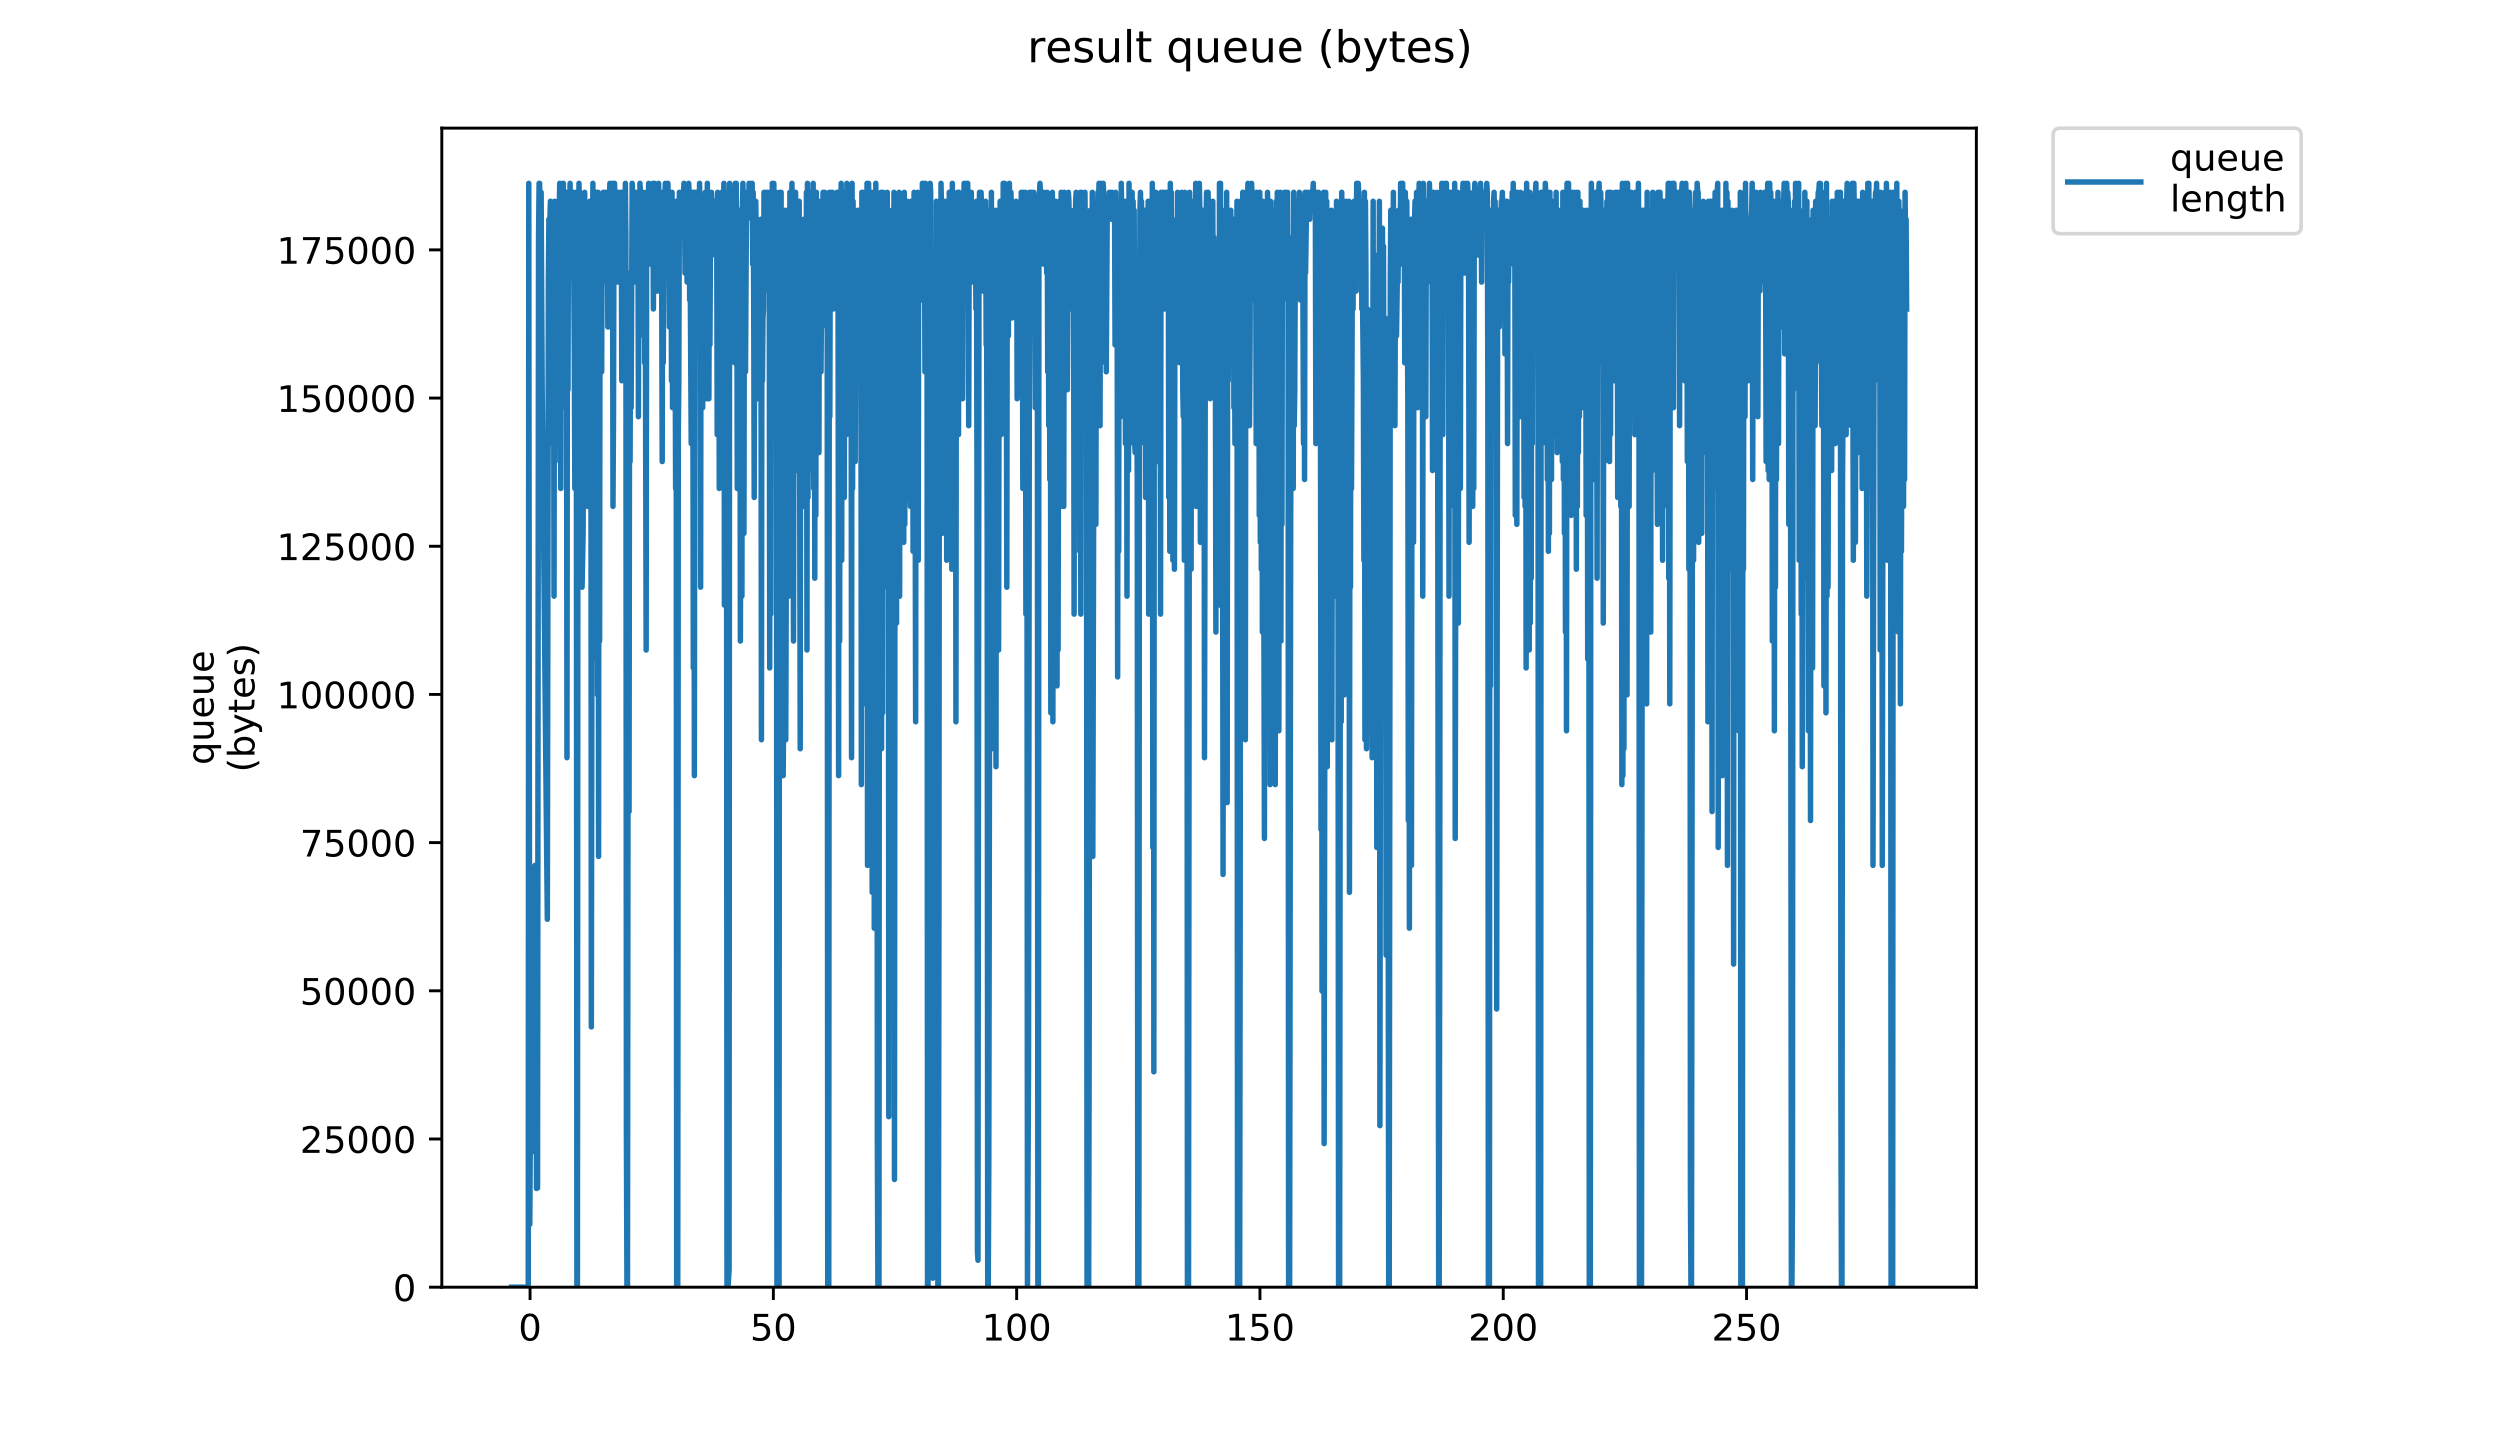 <?xml version="1.0" encoding="utf-8" standalone="no"?>
<!DOCTYPE svg PUBLIC "-//W3C//DTD SVG 1.1//EN"
  "http://www.w3.org/Graphics/SVG/1.1/DTD/svg11.dtd">
<!-- Created with matplotlib (https://matplotlib.org/) -->
<svg height="396pt" version="1.1" viewBox="0 0 684 396" width="684pt" xmlns="http://www.w3.org/2000/svg" xmlns:xlink="http://www.w3.org/1999/xlink">
 <defs>
  <style type="text/css">
*{stroke-linecap:butt;stroke-linejoin:round;}
  </style>
 </defs>
 <g id="figure_1">
  <g id="patch_1">
   <path d="M 0 396 
L 684 396 
L 684 0 
L 0 0 
z
" style="fill:#ffffff;"/>
  </g>
  <g id="axes_1">
   <g id="patch_2">
    <path d="M 120.879 352.174 
L 540.734 352.174 
L 540.734 35.062 
L 120.879 35.062 
z
" style="fill:#ffffff;"/>
   </g>
   <g id="matplotlib.axis_1">
    <g id="xtick_1">
     <g id="line2d_1">
      <defs>
       <path d="M 0 0 
L 0 3.5 
" id="m1aeac230ec" style="stroke:#000000;stroke-width:0.8;"/>
      </defs>
      <g>
       <use style="stroke:#000000;stroke-width:0.8;" x="145.026" xlink:href="#m1aeac230ec" y="352.174"/>
      </g>
     </g>
     <g id="text_1">
      <!-- 0 -->
      <defs>
       <path d="M 31.781 66.406 
Q 24.172 66.406 20.328 58.906 
Q 16.5 51.422 16.5 36.375 
Q 16.5 21.391 20.328 13.891 
Q 24.172 6.391 31.781 6.391 
Q 39.453 6.391 43.281 13.891 
Q 47.125 21.391 47.125 36.375 
Q 47.125 51.422 43.281 58.906 
Q 39.453 66.406 31.781 66.406 
z
M 31.781 74.219 
Q 44.047 74.219 50.516 64.516 
Q 56.984 54.828 56.984 36.375 
Q 56.984 17.969 50.516 8.266 
Q 44.047 -1.422 31.781 -1.422 
Q 19.531 -1.422 13.062 8.266 
Q 6.594 17.969 6.594 36.375 
Q 6.594 54.828 13.062 64.516 
Q 19.531 74.219 31.781 74.219 
z
" id="DejaVuSans-48"/>
      </defs>
      <g transform="translate(141.845 366.773)scale(0.1 -0.1)">
       <use xlink:href="#DejaVuSans-48"/>
      </g>
     </g>
    </g>
    <g id="xtick_2">
     <g id="line2d_2">
      <g>
       <use style="stroke:#000000;stroke-width:0.8;" x="211.592" xlink:href="#m1aeac230ec" y="352.174"/>
      </g>
     </g>
     <g id="text_2">
      <!-- 50 -->
      <defs>
       <path d="M 10.797 72.906 
L 49.516 72.906 
L 49.516 64.594 
L 19.828 64.594 
L 19.828 46.734 
Q 21.969 47.469 24.109 47.828 
Q 26.266 48.188 28.422 48.188 
Q 40.625 48.188 47.75 41.5 
Q 54.891 34.812 54.891 23.391 
Q 54.891 11.625 47.562 5.094 
Q 40.234 -1.422 26.906 -1.422 
Q 22.312 -1.422 17.547 -0.641 
Q 12.797 0.141 7.719 1.703 
L 7.719 11.625 
Q 12.109 9.234 16.797 8.062 
Q 21.484 6.891 26.703 6.891 
Q 35.156 6.891 40.078 11.328 
Q 45.016 15.766 45.016 23.391 
Q 45.016 31 40.078 35.438 
Q 35.156 39.891 26.703 39.891 
Q 22.75 39.891 18.812 39.016 
Q 14.891 38.141 10.797 36.281 
z
" id="DejaVuSans-53"/>
      </defs>
      <g transform="translate(205.229 366.773)scale(0.1 -0.1)">
       <use xlink:href="#DejaVuSans-53"/>
       <use x="63.623" xlink:href="#DejaVuSans-48"/>
      </g>
     </g>
    </g>
    <g id="xtick_3">
     <g id="line2d_3">
      <g>
       <use style="stroke:#000000;stroke-width:0.8;" x="278.157" xlink:href="#m1aeac230ec" y="352.174"/>
      </g>
     </g>
     <g id="text_3">
      <!-- 100 -->
      <defs>
       <path d="M 12.406 8.297 
L 28.516 8.297 
L 28.516 63.922 
L 10.984 60.406 
L 10.984 69.391 
L 28.422 72.906 
L 38.281 72.906 
L 38.281 8.297 
L 54.391 8.297 
L 54.391 0 
L 12.406 0 
z
" id="DejaVuSans-49"/>
      </defs>
      <g transform="translate(268.614 366.773)scale(0.1 -0.1)">
       <use xlink:href="#DejaVuSans-49"/>
       <use x="63.623" xlink:href="#DejaVuSans-48"/>
       <use x="127.246" xlink:href="#DejaVuSans-48"/>
      </g>
     </g>
    </g>
    <g id="xtick_4">
     <g id="line2d_4">
      <g>
       <use style="stroke:#000000;stroke-width:0.8;" x="344.723" xlink:href="#m1aeac230ec" y="352.174"/>
      </g>
     </g>
     <g id="text_4">
      <!-- 150 -->
      <g transform="translate(335.179 366.773)scale(0.1 -0.1)">
       <use xlink:href="#DejaVuSans-49"/>
       <use x="63.623" xlink:href="#DejaVuSans-53"/>
       <use x="127.246" xlink:href="#DejaVuSans-48"/>
      </g>
     </g>
    </g>
    <g id="xtick_5">
     <g id="line2d_5">
      <g>
       <use style="stroke:#000000;stroke-width:0.8;" x="411.289" xlink:href="#m1aeac230ec" y="352.174"/>
      </g>
     </g>
     <g id="text_5">
      <!-- 200 -->
      <defs>
       <path d="M 19.188 8.297 
L 53.609 8.297 
L 53.609 0 
L 7.328 0 
L 7.328 8.297 
Q 12.938 14.109 22.625 23.891 
Q 32.328 33.688 34.812 36.531 
Q 39.547 41.844 41.422 45.531 
Q 43.312 49.219 43.312 52.781 
Q 43.312 58.594 39.234 62.25 
Q 35.156 65.922 28.609 65.922 
Q 23.969 65.922 18.812 64.312 
Q 13.672 62.703 7.812 59.422 
L 7.812 69.391 
Q 13.766 71.781 18.938 73 
Q 24.125 74.219 28.422 74.219 
Q 39.75 74.219 46.484 68.547 
Q 53.219 62.891 53.219 53.422 
Q 53.219 48.922 51.531 44.891 
Q 49.859 40.875 45.406 35.406 
Q 44.188 33.984 37.641 27.219 
Q 31.109 20.453 19.188 8.297 
z
" id="DejaVuSans-50"/>
      </defs>
      <g transform="translate(401.745 366.773)scale(0.1 -0.1)">
       <use xlink:href="#DejaVuSans-50"/>
       <use x="63.623" xlink:href="#DejaVuSans-48"/>
       <use x="127.246" xlink:href="#DejaVuSans-48"/>
      </g>
     </g>
    </g>
    <g id="xtick_6">
     <g id="line2d_6">
      <g>
       <use style="stroke:#000000;stroke-width:0.8;" x="477.855" xlink:href="#m1aeac230ec" y="352.174"/>
      </g>
     </g>
     <g id="text_6">
      <!-- 250 -->
      <g transform="translate(468.311 366.773)scale(0.1 -0.1)">
       <use xlink:href="#DejaVuSans-50"/>
       <use x="63.623" xlink:href="#DejaVuSans-53"/>
       <use x="127.246" xlink:href="#DejaVuSans-48"/>
      </g>
     </g>
    </g>
   </g>
   <g id="matplotlib.axis_2">
    <g id="ytick_1">
     <g id="line2d_7">
      <defs>
       <path d="M 0 0 
L -3.5 0 
" id="mdab9022cb2" style="stroke:#000000;stroke-width:0.8;"/>
      </defs>
      <g>
       <use style="stroke:#000000;stroke-width:0.8;" x="120.879" xlink:href="#mdab9022cb2" y="352.174"/>
      </g>
     </g>
     <g id="text_7">
      <!-- 0 -->
      <g transform="translate(107.516 355.973)scale(0.1 -0.1)">
       <use xlink:href="#DejaVuSans-48"/>
      </g>
     </g>
    </g>
    <g id="ytick_2">
     <g id="line2d_8">
      <g>
       <use style="stroke:#000000;stroke-width:0.8;" x="120.879" xlink:href="#mdab9022cb2" y="311.63"/>
      </g>
     </g>
     <g id="text_8">
      <!-- 25000 -->
      <g transform="translate(82.066 315.429)scale(0.1 -0.1)">
       <use xlink:href="#DejaVuSans-50"/>
       <use x="63.623" xlink:href="#DejaVuSans-53"/>
       <use x="127.246" xlink:href="#DejaVuSans-48"/>
       <use x="190.869" xlink:href="#DejaVuSans-48"/>
       <use x="254.492" xlink:href="#DejaVuSans-48"/>
      </g>
     </g>
    </g>
    <g id="ytick_3">
     <g id="line2d_9">
      <g>
       <use style="stroke:#000000;stroke-width:0.8;" x="120.879" xlink:href="#mdab9022cb2" y="271.085"/>
      </g>
     </g>
     <g id="text_9">
      <!-- 50000 -->
      <g transform="translate(82.066 274.884)scale(0.1 -0.1)">
       <use xlink:href="#DejaVuSans-53"/>
       <use x="63.623" xlink:href="#DejaVuSans-48"/>
       <use x="127.246" xlink:href="#DejaVuSans-48"/>
       <use x="190.869" xlink:href="#DejaVuSans-48"/>
       <use x="254.492" xlink:href="#DejaVuSans-48"/>
      </g>
     </g>
    </g>
    <g id="ytick_4">
     <g id="line2d_10">
      <g>
       <use style="stroke:#000000;stroke-width:0.8;" x="120.879" xlink:href="#mdab9022cb2" y="230.541"/>
      </g>
     </g>
     <g id="text_10">
      <!-- 75000 -->
      <defs>
       <path d="M 8.203 72.906 
L 55.078 72.906 
L 55.078 68.703 
L 28.609 0 
L 18.312 0 
L 43.219 64.594 
L 8.203 64.594 
z
" id="DejaVuSans-55"/>
      </defs>
      <g transform="translate(82.066 234.34)scale(0.1 -0.1)">
       <use xlink:href="#DejaVuSans-55"/>
       <use x="63.623" xlink:href="#DejaVuSans-53"/>
       <use x="127.246" xlink:href="#DejaVuSans-48"/>
       <use x="190.869" xlink:href="#DejaVuSans-48"/>
       <use x="254.492" xlink:href="#DejaVuSans-48"/>
      </g>
     </g>
    </g>
    <g id="ytick_5">
     <g id="line2d_11">
      <g>
       <use style="stroke:#000000;stroke-width:0.8;" x="120.879" xlink:href="#mdab9022cb2" y="189.996"/>
      </g>
     </g>
     <g id="text_11">
      <!-- 100000 -->
      <g transform="translate(75.704 193.795)scale(0.1 -0.1)">
       <use xlink:href="#DejaVuSans-49"/>
       <use x="63.623" xlink:href="#DejaVuSans-48"/>
       <use x="127.246" xlink:href="#DejaVuSans-48"/>
       <use x="190.869" xlink:href="#DejaVuSans-48"/>
       <use x="254.492" xlink:href="#DejaVuSans-48"/>
       <use x="318.115" xlink:href="#DejaVuSans-48"/>
      </g>
     </g>
    </g>
    <g id="ytick_6">
     <g id="line2d_12">
      <g>
       <use style="stroke:#000000;stroke-width:0.8;" x="120.879" xlink:href="#mdab9022cb2" y="149.452"/>
      </g>
     </g>
     <g id="text_12">
      <!-- 125000 -->
      <g transform="translate(75.704 153.251)scale(0.1 -0.1)">
       <use xlink:href="#DejaVuSans-49"/>
       <use x="63.623" xlink:href="#DejaVuSans-50"/>
       <use x="127.246" xlink:href="#DejaVuSans-53"/>
       <use x="190.869" xlink:href="#DejaVuSans-48"/>
       <use x="254.492" xlink:href="#DejaVuSans-48"/>
       <use x="318.115" xlink:href="#DejaVuSans-48"/>
      </g>
     </g>
    </g>
    <g id="ytick_7">
     <g id="line2d_13">
      <g>
       <use style="stroke:#000000;stroke-width:0.8;" x="120.879" xlink:href="#mdab9022cb2" y="108.907"/>
      </g>
     </g>
     <g id="text_13">
      <!-- 150000 -->
      <g transform="translate(75.704 112.706)scale(0.1 -0.1)">
       <use xlink:href="#DejaVuSans-49"/>
       <use x="63.623" xlink:href="#DejaVuSans-53"/>
       <use x="127.246" xlink:href="#DejaVuSans-48"/>
       <use x="190.869" xlink:href="#DejaVuSans-48"/>
       <use x="254.492" xlink:href="#DejaVuSans-48"/>
       <use x="318.115" xlink:href="#DejaVuSans-48"/>
      </g>
     </g>
    </g>
    <g id="ytick_8">
     <g id="line2d_14">
      <g>
       <use style="stroke:#000000;stroke-width:0.8;" x="120.879" xlink:href="#mdab9022cb2" y="68.363"/>
      </g>
     </g>
     <g id="text_14">
      <!-- 175000 -->
      <g transform="translate(75.704 72.162)scale(0.1 -0.1)">
       <use xlink:href="#DejaVuSans-49"/>
       <use x="63.623" xlink:href="#DejaVuSans-55"/>
       <use x="127.246" xlink:href="#DejaVuSans-53"/>
       <use x="190.869" xlink:href="#DejaVuSans-48"/>
       <use x="254.492" xlink:href="#DejaVuSans-48"/>
       <use x="318.115" xlink:href="#DejaVuSans-48"/>
      </g>
     </g>
    </g>
    <g id="text_15">
     <!-- queue -->
     <defs>
      <path d="M 14.797 27.297 
Q 14.797 17.391 18.875 11.75 
Q 22.953 6.109 30.078 6.109 
Q 37.203 6.109 41.297 11.75 
Q 45.406 17.391 45.406 27.297 
Q 45.406 37.203 41.297 42.844 
Q 37.203 48.484 30.078 48.484 
Q 22.953 48.484 18.875 42.844 
Q 14.797 37.203 14.797 27.297 
z
M 45.406 8.203 
Q 42.578 3.328 38.25 0.953 
Q 33.938 -1.422 27.875 -1.422 
Q 17.969 -1.422 11.734 6.484 
Q 5.516 14.406 5.516 27.297 
Q 5.516 40.188 11.734 48.094 
Q 17.969 56 27.875 56 
Q 33.938 56 38.25 53.625 
Q 42.578 51.266 45.406 46.391 
L 45.406 54.688 
L 54.391 54.688 
L 54.391 -20.797 
L 45.406 -20.797 
z
" id="DejaVuSans-113"/>
      <path d="M 8.5 21.578 
L 8.5 54.688 
L 17.484 54.688 
L 17.484 21.922 
Q 17.484 14.156 20.5 10.266 
Q 23.531 6.391 29.594 6.391 
Q 36.859 6.391 41.078 11.031 
Q 45.312 15.672 45.312 23.688 
L 45.312 54.688 
L 54.297 54.688 
L 54.297 0 
L 45.312 0 
L 45.312 8.406 
Q 42.047 3.422 37.719 1 
Q 33.406 -1.422 27.688 -1.422 
Q 18.266 -1.422 13.375 4.438 
Q 8.5 10.297 8.5 21.578 
z
M 31.109 56 
z
" id="DejaVuSans-117"/>
      <path d="M 56.203 29.594 
L 56.203 25.203 
L 14.891 25.203 
Q 15.484 15.922 20.484 11.062 
Q 25.484 6.203 34.422 6.203 
Q 39.594 6.203 44.453 7.469 
Q 49.312 8.734 54.109 11.281 
L 54.109 2.781 
Q 49.266 0.734 44.188 -0.344 
Q 39.109 -1.422 33.891 -1.422 
Q 20.797 -1.422 13.156 6.188 
Q 5.516 13.812 5.516 26.812 
Q 5.516 40.234 12.766 48.109 
Q 20.016 56 32.328 56 
Q 43.359 56 49.781 48.891 
Q 56.203 41.797 56.203 29.594 
z
M 47.219 32.234 
Q 47.125 39.594 43.094 43.984 
Q 39.062 48.391 32.422 48.391 
Q 24.906 48.391 20.391 44.141 
Q 15.875 39.891 15.188 32.172 
z
" id="DejaVuSans-101"/>
     </defs>
     <g transform="translate(58.426 209.283)rotate(-90)scale(0.1 -0.1)">
      <use xlink:href="#DejaVuSans-113"/>
      <use x="63.477" xlink:href="#DejaVuSans-117"/>
      <use x="126.855" xlink:href="#DejaVuSans-101"/>
      <use x="188.379" xlink:href="#DejaVuSans-117"/>
      <use x="251.758" xlink:href="#DejaVuSans-101"/>
     </g>
     <!-- (bytes) -->
     <defs>
      <path d="M 31 75.875 
Q 24.469 64.656 21.281 53.656 
Q 18.109 42.672 18.109 31.391 
Q 18.109 20.125 21.312 9.062 
Q 24.516 -2 31 -13.188 
L 23.188 -13.188 
Q 15.875 -1.703 12.234 9.375 
Q 8.594 20.453 8.594 31.391 
Q 8.594 42.281 12.203 53.312 
Q 15.828 64.359 23.188 75.875 
z
" id="DejaVuSans-40"/>
      <path d="M 48.688 27.297 
Q 48.688 37.203 44.609 42.844 
Q 40.531 48.484 33.406 48.484 
Q 26.266 48.484 22.188 42.844 
Q 18.109 37.203 18.109 27.297 
Q 18.109 17.391 22.188 11.75 
Q 26.266 6.109 33.406 6.109 
Q 40.531 6.109 44.609 11.75 
Q 48.688 17.391 48.688 27.297 
z
M 18.109 46.391 
Q 20.953 51.266 25.266 53.625 
Q 29.594 56 35.594 56 
Q 45.562 56 51.781 48.094 
Q 58.016 40.188 58.016 27.297 
Q 58.016 14.406 51.781 6.484 
Q 45.562 -1.422 35.594 -1.422 
Q 29.594 -1.422 25.266 0.953 
Q 20.953 3.328 18.109 8.203 
L 18.109 0 
L 9.078 0 
L 9.078 75.984 
L 18.109 75.984 
z
" id="DejaVuSans-98"/>
      <path d="M 32.172 -5.078 
Q 28.375 -14.844 24.75 -17.812 
Q 21.141 -20.797 15.094 -20.797 
L 7.906 -20.797 
L 7.906 -13.281 
L 13.188 -13.281 
Q 16.891 -13.281 18.938 -11.516 
Q 21 -9.766 23.484 -3.219 
L 25.094 0.875 
L 2.984 54.688 
L 12.5 54.688 
L 29.594 11.922 
L 46.688 54.688 
L 56.203 54.688 
z
" id="DejaVuSans-121"/>
      <path d="M 18.312 70.219 
L 18.312 54.688 
L 36.812 54.688 
L 36.812 47.703 
L 18.312 47.703 
L 18.312 18.016 
Q 18.312 11.328 20.141 9.422 
Q 21.969 7.516 27.594 7.516 
L 36.812 7.516 
L 36.812 0 
L 27.594 0 
Q 17.188 0 13.234 3.875 
Q 9.281 7.766 9.281 18.016 
L 9.281 47.703 
L 2.688 47.703 
L 2.688 54.688 
L 9.281 54.688 
L 9.281 70.219 
z
" id="DejaVuSans-116"/>
      <path d="M 44.281 53.078 
L 44.281 44.578 
Q 40.484 46.531 36.375 47.5 
Q 32.281 48.484 27.875 48.484 
Q 21.188 48.484 17.844 46.438 
Q 14.5 44.391 14.5 40.281 
Q 14.5 37.156 16.891 35.375 
Q 19.281 33.594 26.516 31.984 
L 29.594 31.297 
Q 39.156 29.25 43.188 25.516 
Q 47.219 21.781 47.219 15.094 
Q 47.219 7.469 41.188 3.016 
Q 35.156 -1.422 24.609 -1.422 
Q 20.219 -1.422 15.453 -0.562 
Q 10.688 0.297 5.422 2 
L 5.422 11.281 
Q 10.406 8.688 15.234 7.391 
Q 20.062 6.109 24.812 6.109 
Q 31.156 6.109 34.562 8.281 
Q 37.984 10.453 37.984 14.406 
Q 37.984 18.062 35.516 20.016 
Q 33.062 21.969 24.703 23.781 
L 21.578 24.516 
Q 13.234 26.266 9.516 29.906 
Q 5.812 33.547 5.812 39.891 
Q 5.812 47.609 11.281 51.797 
Q 16.75 56 26.812 56 
Q 31.781 56 36.172 55.266 
Q 40.578 54.547 44.281 53.078 
z
" id="DejaVuSans-115"/>
      <path d="M 8.016 75.875 
L 15.828 75.875 
Q 23.141 64.359 26.781 53.312 
Q 30.422 42.281 30.422 31.391 
Q 30.422 20.453 26.781 9.375 
Q 23.141 -1.703 15.828 -13.188 
L 8.016 -13.188 
Q 14.5 -2 17.703 9.062 
Q 20.906 20.125 20.906 31.391 
Q 20.906 42.672 17.703 53.656 
Q 14.5 64.656 8.016 75.875 
z
" id="DejaVuSans-41"/>
     </defs>
     <g transform="translate(69.624 211.295)rotate(-90)scale(0.1 -0.1)">
      <use xlink:href="#DejaVuSans-40"/>
      <use x="39.014" xlink:href="#DejaVuSans-98"/>
      <use x="102.49" xlink:href="#DejaVuSans-121"/>
      <use x="161.67" xlink:href="#DejaVuSans-116"/>
      <use x="200.879" xlink:href="#DejaVuSans-101"/>
      <use x="262.402" xlink:href="#DejaVuSans-115"/>
      <use x="314.502" xlink:href="#DejaVuSans-41"/>
     </g>
    </g>
   </g>
   <g id="line2d_15">
    <path clip-path="url(#p8f54259ad7)" d="M 139.963 352.174 
L 144.53 352.174 
L 144.671 50.163 
L 144.952 334.987 
L 145.374 258.87 
L 145.514 266.236 
L 145.654 266.236 
L 145.935 285.879 
L 146.076 271.147 
L 146.215 303.067 
L 146.357 236.772 
L 146.498 315.344 
L 146.639 239.246 
L 146.78 325.165 
L 146.921 293.245 
L 147.064 325.045 
L 147.349 64.873 
L 147.493 50.163 
L 147.633 50.163 
L 147.774 59.985 
L 148.056 52.618 
L 148.339 106.637 
L 149.75 251.504 
L 150.031 77.172 
L 150.172 59.985 
L 150.313 64.873 
L 150.594 55.074 
L 150.735 57.529 
L 150.876 104.181 
L 151.017 86.994 
L 151.158 121.369 
L 151.442 74.717 
L 151.583 163.11 
L 151.724 55.074 
L 151.865 126.28 
L 152.007 74.717 
L 152.151 74.717 
L 152.295 82.083 
L 152.576 55.074 
L 152.718 57.529 
L 153.001 57.529 
L 153.143 50.163 
L 153.427 133.646 
L 153.567 59.985 
L 153.708 111.547 
L 153.849 106.637 
L 153.99 50.163 
L 154.133 50.163 
L 154.274 62.44 
L 154.415 55.074 
L 154.556 55.074 
L 154.698 82.083 
L 154.839 52.618 
L 154.979 74.717 
L 155.122 207.307 
L 155.263 62.44 
L 155.404 106.637 
L 155.545 52.618 
L 155.686 62.44 
L 155.827 59.985 
L 155.968 50.163 
L 156.109 57.529 
L 156.251 57.529 
L 156.396 74.717 
L 156.541 52.618 
L 156.688 67.351 
L 156.836 52.618 
L 157.132 96.815 
L 157.274 133.646 
L 157.56 52.618 
L 157.702 118.914 
L 157.842 352.174 
L 157.983 352.174 
L 158.127 94.36 
L 158.268 86.994 
L 158.409 50.163 
L 158.55 57.529 
L 158.691 52.618 
L 158.832 79.628 
L 159.113 158.2 
L 159.254 160.655 
L 159.536 145.923 
L 159.958 52.618 
L 160.241 86.994 
L 160.381 57.529 
L 160.522 128.735 
L 160.663 59.985 
L 160.804 138.557 
L 160.945 72.261 
L 161.086 59.985 
L 161.227 82.083 
L 161.368 55.074 
L 161.65 55.074 
L 161.792 280.968 
L 162.075 86.994 
L 162.216 50.163 
L 162.358 153.289 
L 162.499 62.44 
L 162.78 121.369 
L 163.063 52.618 
L 163.204 180.298 
L 163.345 52.618 
L 163.485 190.119 
L 163.626 52.618 
L 163.767 234.316 
L 163.908 59.985 
L 164.048 175.387 
L 164.189 55.074 
L 164.33 79.628 
L 164.473 55.074 
L 164.615 101.726 
L 164.756 57.529 
L 164.897 62.44 
L 165.038 52.618 
L 165.179 77.172 
L 165.32 55.074 
L 165.462 52.618 
L 165.743 62.44 
L 165.883 52.618 
L 166.024 57.529 
L 166.164 55.074 
L 166.304 89.449 
L 166.444 89.449 
L 166.584 82.083 
L 166.726 55.074 
L 166.866 50.163 
L 167.007 57.529 
L 167.147 57.529 
L 167.287 52.618 
L 167.429 55.074 
L 167.57 50.163 
L 167.711 138.557 
L 167.852 114.003 
L 167.993 55.074 
L 168.135 50.163 
L 168.277 59.985 
L 168.422 52.618 
L 168.562 59.985 
L 168.703 55.074 
L 168.843 57.529 
L 168.985 77.172 
L 169.126 52.618 
L 169.549 59.985 
L 169.692 57.529 
L 169.833 52.618 
L 169.973 52.618 
L 170.116 104.181 
L 170.256 52.618 
L 170.397 101.726 
L 170.538 59.985 
L 170.679 72.261 
L 170.819 52.618 
L 170.96 67.351 
L 171.102 50.163 
L 171.243 64.873 
L 171.386 310.433 
L 171.532 352.174 
L 171.679 352.174 
L 171.964 74.717 
L 172.106 222.039 
L 172.247 96.815 
L 172.392 126.28 
L 172.535 74.717 
L 172.677 111.547 
L 172.961 50.163 
L 173.101 52.618 
L 173.384 59.985 
L 173.527 55.074 
L 173.674 77.172 
L 173.819 52.618 
L 173.959 57.529 
L 174.101 57.529 
L 174.242 55.074 
L 174.383 57.529 
L 174.527 52.618 
L 174.668 114.003 
L 174.808 59.985 
L 174.949 91.904 
L 175.091 50.163 
L 175.232 52.618 
L 175.375 72.261 
L 175.658 52.618 
L 175.94 52.618 
L 176.08 62.44 
L 176.221 55.074 
L 176.366 99.271 
L 176.506 57.529 
L 176.788 177.843 
L 176.929 52.618 
L 177.072 59.985 
L 177.212 57.529 
L 177.493 50.163 
L 177.777 62.44 
L 177.918 72.261 
L 178.202 57.529 
L 178.626 50.163 
L 178.768 84.538 
L 178.909 55.074 
L 179.052 50.163 
L 179.336 59.985 
L 179.478 59.985 
L 179.621 79.628 
L 179.762 64.873 
L 179.902 79.628 
L 180.044 52.618 
L 180.185 50.163 
L 180.331 57.529 
L 180.473 52.618 
L 180.613 55.074 
L 180.754 52.618 
L 180.896 55.074 
L 181.037 77.172 
L 181.178 126.28 
L 181.32 52.618 
L 181.461 99.271 
L 181.745 52.618 
L 181.886 55.074 
L 182.027 50.163 
L 182.168 59.985 
L 182.309 52.618 
L 182.45 52.618 
L 182.591 62.44 
L 182.732 50.163 
L 182.873 55.074 
L 183.015 52.618 
L 183.157 89.449 
L 183.299 55.074 
L 183.442 59.985 
L 183.584 57.529 
L 183.726 104.181 
L 183.868 52.618 
L 184.008 111.547 
L 184.149 59.985 
L 184.289 109.092 
L 184.571 77.172 
L 184.712 91.904 
L 184.852 133.646 
L 184.992 55.074 
L 185.139 352.174 
L 185.434 352.174 
L 185.58 118.914 
L 185.725 104.181 
L 185.872 52.618 
L 186.013 59.985 
L 186.153 55.074 
L 186.293 64.873 
L 186.574 57.529 
L 186.716 57.529 
L 187.14 50.163 
L 187.28 55.074 
L 187.424 74.717 
L 187.705 55.074 
L 187.845 55.074 
L 187.987 77.172 
L 188.272 52.618 
L 188.415 50.163 
L 188.555 52.618 
L 188.697 82.083 
L 188.838 74.717 
L 189.119 121.369 
L 189.262 55.074 
L 189.404 52.618 
L 189.546 82.083 
L 189.689 182.753 
L 189.831 52.618 
L 189.978 212.218 
L 190.12 52.618 
L 190.405 86.994 
L 190.547 52.618 
L 190.972 52.618 
L 191.116 79.628 
L 191.402 50.163 
L 191.544 59.985 
L 191.685 160.655 
L 191.828 57.529 
L 191.97 64.873 
L 192.11 109.092 
L 192.252 111.547 
L 192.393 59.985 
L 192.536 62.44 
L 192.678 57.529 
L 192.82 64.873 
L 192.96 52.618 
L 193.102 109.092 
L 193.243 57.529 
L 193.386 79.628 
L 193.529 50.163 
L 193.672 109.092 
L 193.814 55.074 
L 193.954 109.092 
L 194.095 55.074 
L 194.236 94.36 
L 194.376 67.351 
L 194.518 64.873 
L 194.66 52.618 
L 194.801 55.074 
L 194.941 55.074 
L 195.085 62.44 
L 195.37 55.074 
L 195.511 55.074 
L 195.652 69.806 
L 195.793 55.074 
L 195.937 64.873 
L 196.079 55.074 
L 196.221 118.914 
L 196.366 52.618 
L 196.509 86.994 
L 196.649 57.529 
L 196.79 133.646 
L 196.933 55.074 
L 197.075 116.458 
L 197.216 55.074 
L 197.357 114.003 
L 197.498 52.618 
L 197.64 67.351 
L 197.78 52.618 
L 197.921 57.529 
L 198.062 50.163 
L 198.202 165.566 
L 198.343 57.529 
L 198.483 123.824 
L 198.624 52.618 
L 198.764 84.538 
L 198.904 352.174 
L 199.194 352.174 
L 199.475 347.263 
L 199.614 50.163 
L 199.754 55.074 
L 199.894 52.618 
L 200.034 52.618 
L 200.315 62.44 
L 200.455 91.904 
L 200.595 57.529 
L 200.734 86.994 
L 200.874 86.994 
L 201.014 99.271 
L 201.153 50.163 
L 201.293 72.261 
L 201.433 50.163 
L 201.58 67.351 
L 201.72 133.646 
L 201.863 59.985 
L 202.288 114.003 
L 202.427 57.529 
L 202.567 175.387 
L 202.846 62.44 
L 202.987 163.11 
L 203.127 57.529 
L 203.267 50.163 
L 203.546 145.923 
L 203.686 55.074 
L 203.826 55.074 
L 203.968 101.726 
L 204.252 52.618 
L 204.393 59.985 
L 204.533 55.074 
L 204.672 55.074 
L 204.812 57.529 
L 204.952 50.163 
L 205.091 55.074 
L 205.231 55.074 
L 205.371 52.618 
L 205.51 52.618 
L 205.651 50.163 
L 205.791 50.163 
L 205.932 72.261 
L 206.071 52.618 
L 206.211 82.083 
L 206.35 136.101 
L 206.49 79.628 
L 206.63 106.637 
L 206.769 55.074 
L 207.189 82.083 
L 207.329 109.092 
L 207.61 64.873 
L 207.895 96.815 
L 208.179 59.985 
L 208.326 202.396 
L 208.466 77.172 
L 208.608 104.181 
L 208.748 86.994 
L 208.894 84.538 
L 209.034 52.618 
L 209.318 57.529 
L 209.458 62.44 
L 209.599 52.618 
L 209.741 59.985 
L 209.883 57.529 
L 210.023 52.618 
L 210.307 79.628 
L 210.45 57.529 
L 210.592 182.753 
L 210.733 52.618 
L 210.875 168.021 
L 211.017 72.261 
L 211.158 106.637 
L 211.299 50.163 
L 211.439 59.985 
L 211.58 79.628 
L 211.72 50.163 
L 211.862 74.717 
L 212.004 57.529 
L 212.144 57.529 
L 212.286 52.618 
L 212.426 57.529 
L 212.569 352.174 
L 213.147 352.174 
L 213.288 52.618 
L 213.43 91.904 
L 213.712 52.618 
L 213.853 187.664 
L 214.136 212.15 
L 214.276 212.218 
L 214.417 192.575 
L 214.84 57.529 
L 214.981 202.396 
L 215.123 158.2 
L 215.263 62.44 
L 215.405 86.994 
L 215.545 57.529 
L 215.829 163.11 
L 216.111 52.618 
L 216.252 57.529 
L 216.393 106.637 
L 216.535 59.985 
L 216.676 50.163 
L 217.102 175.387 
L 217.243 94.36 
L 217.384 104.181 
L 217.667 52.618 
L 217.807 91.904 
L 217.948 62.44 
L 218.088 128.735 
L 218.23 67.351 
L 218.653 55.074 
L 218.938 204.852 
L 219.079 77.172 
L 219.361 89.449 
L 219.503 74.717 
L 219.646 136.101 
L 219.787 138.557 
L 219.928 59.985 
L 220.072 101.726 
L 220.356 59.985 
L 220.497 126.28 
L 220.638 52.618 
L 220.781 177.843 
L 220.921 50.163 
L 221.062 136.101 
L 221.206 55.074 
L 221.348 104.181 
L 221.488 55.074 
L 221.631 55.074 
L 221.771 52.618 
L 222.055 52.618 
L 222.198 67.351 
L 222.342 128.735 
L 222.487 50.163 
L 222.631 133.646 
L 222.776 55.074 
L 222.92 158.2 
L 223.065 62.44 
L 223.209 141.012 
L 223.354 52.618 
L 223.495 74.717 
L 223.635 57.529 
L 223.776 55.074 
L 223.917 57.529 
L 224.058 123.824 
L 224.198 59.985 
L 224.339 96.815 
L 224.481 55.074 
L 224.622 101.726 
L 224.904 64.873 
L 225.048 67.351 
L 225.193 52.618 
L 225.336 52.618 
L 225.48 55.074 
L 225.622 52.618 
L 225.762 74.717 
L 225.903 72.261 
L 226.044 57.529 
L 226.185 89.449 
L 226.326 89.449 
L 226.466 352.174 
L 226.753 352.174 
L 226.898 52.618 
L 227.039 114.003 
L 227.181 55.074 
L 227.322 52.618 
L 227.463 59.985 
L 227.604 52.618 
L 227.744 52.618 
L 227.885 55.074 
L 228.026 84.538 
L 228.167 59.985 
L 228.308 67.351 
L 228.451 57.529 
L 228.592 57.529 
L 228.875 74.717 
L 229.016 52.618 
L 229.157 52.618 
L 229.298 82.083 
L 229.439 212.218 
L 229.581 52.618 
L 229.727 175.387 
L 229.869 57.529 
L 230.01 57.529 
L 230.151 50.163 
L 230.292 153.289 
L 230.433 55.074 
L 230.574 62.44 
L 230.716 62.44 
L 230.858 69.806 
L 231.002 136.101 
L 231.143 52.618 
L 231.283 79.628 
L 231.424 59.985 
L 231.565 118.914 
L 231.706 50.163 
L 231.847 69.806 
L 231.988 57.529 
L 232.274 101.726 
L 232.561 57.529 
L 232.702 109.092 
L 232.844 67.351 
L 232.985 207.307 
L 233.126 50.163 
L 233.267 133.646 
L 233.408 55.074 
L 233.55 114.003 
L 233.691 86.994 
L 233.832 89.449 
L 233.974 126.28 
L 234.114 91.904 
L 234.256 101.726 
L 234.397 84.538 
L 234.537 104.181 
L 234.68 57.529 
L 234.82 94.36 
L 234.961 62.44 
L 235.101 82.083 
L 235.242 72.261 
L 235.384 101.726 
L 235.525 59.985 
L 235.665 214.673 
L 235.807 52.618 
L 235.947 138.557 
L 236.088 52.618 
L 236.23 111.547 
L 236.371 55.074 
L 236.511 62.44 
L 236.652 55.074 
L 236.793 192.575 
L 236.933 57.529 
L 237.074 141.012 
L 237.215 50.163 
L 237.357 236.772 
L 237.497 57.529 
L 237.643 50.163 
L 237.785 86.994 
L 237.926 52.618 
L 238.067 195.03 
L 238.208 52.618 
L 238.349 114.003 
L 238.489 52.618 
L 238.631 244.138 
L 238.772 62.44 
L 238.916 131.19 
L 239.057 52.618 
L 239.198 253.959 
L 239.339 55.074 
L 239.479 219.584 
L 239.621 50.163 
L 239.762 219.584 
L 239.904 52.618 
L 240.046 312.888 
L 240.193 352.174 
L 240.49 352.174 
L 240.631 57.529 
L 240.772 158.2 
L 240.914 55.074 
L 241.054 52.618 
L 241.196 204.852 
L 241.339 57.529 
L 241.481 195.03 
L 241.623 52.618 
L 241.763 160.655 
L 241.904 57.529 
L 242.045 148.378 
L 242.187 57.529 
L 242.33 116.458 
L 242.471 77.172 
L 242.612 155.744 
L 242.753 52.618 
L 242.893 123.824 
L 243.033 57.529 
L 243.174 305.522 
L 243.315 69.806 
L 243.457 123.824 
L 243.598 72.261 
L 243.879 187.664 
L 244.02 57.529 
L 244.161 182.753 
L 244.301 57.529 
L 244.442 195.03 
L 244.583 52.618 
L 244.724 322.71 
L 244.865 136.101 
L 245.147 101.726 
L 245.289 170.476 
L 245.429 55.074 
L 245.57 57.529 
L 245.71 57.529 
L 245.851 74.717 
L 245.993 52.618 
L 246.135 163.11 
L 246.278 74.717 
L 246.56 57.529 
L 246.842 91.904 
L 246.982 84.538 
L 247.125 67.351 
L 247.266 148.378 
L 247.407 52.618 
L 247.548 143.467 
L 247.689 62.44 
L 248.112 114.003 
L 248.253 55.074 
L 248.396 99.271 
L 248.537 82.083 
L 248.678 101.726 
L 248.819 101.726 
L 248.967 133.646 
L 249.108 138.557 
L 249.25 55.074 
L 249.533 121.369 
L 249.674 55.074 
L 249.815 150.833 
L 250.098 52.618 
L 250.239 59.985 
L 250.521 197.486 
L 250.662 57.529 
L 250.803 86.994 
L 251.085 52.618 
L 251.226 153.289 
L 251.368 57.529 
L 251.652 57.529 
L 251.794 62.44 
L 252.076 55.074 
L 252.22 82.083 
L 252.36 50.163 
L 252.501 59.985 
L 252.643 50.163 
L 252.783 57.529 
L 252.925 52.618 
L 253.066 101.726 
L 253.207 50.163 
L 253.35 59.985 
L 253.491 82.083 
L 253.632 57.529 
L 253.772 352.174 
L 253.913 352.174 
L 254.204 79.628 
L 254.345 55.074 
L 254.486 50.163 
L 254.626 52.618 
L 254.909 290.79 
L 255.191 349.719 
L 255.331 347.263 
L 255.614 315.344 
L 255.898 207.307 
L 256.179 55.074 
L 256.32 104.181 
L 256.461 106.637 
L 256.604 352.174 
L 256.751 352.174 
L 256.896 249.048 
L 257.04 55.074 
L 257.181 55.074 
L 257.323 101.726 
L 257.464 50.163 
L 257.608 57.529 
L 257.752 145.923 
L 258.032 55.074 
L 258.172 69.806 
L 258.312 55.074 
L 258.452 74.717 
L 258.592 55.074 
L 258.732 143.467 
L 258.873 64.873 
L 259.013 153.289 
L 259.153 91.904 
L 259.294 121.369 
L 259.434 57.529 
L 259.574 126.28 
L 259.714 52.618 
L 259.854 84.538 
L 259.994 79.628 
L 260.134 136.101 
L 260.275 52.618 
L 260.418 155.744 
L 260.56 50.163 
L 260.699 150.833 
L 260.839 55.074 
L 260.979 138.557 
L 261.118 59.985 
L 261.258 136.101 
L 261.399 55.074 
L 261.54 197.486 
L 261.68 57.529 
L 261.82 79.628 
L 261.96 52.618 
L 262.239 118.914 
L 262.379 52.618 
L 262.519 79.628 
L 262.659 57.529 
L 262.799 109.092 
L 262.939 55.074 
L 263.079 86.994 
L 263.22 59.985 
L 263.36 109.092 
L 263.501 55.074 
L 263.64 57.529 
L 263.78 50.163 
L 264.201 57.529 
L 264.481 50.163 
L 264.76 50.163 
L 264.9 72.261 
L 265.04 116.458 
L 265.179 57.529 
L 265.319 57.529 
L 265.6 52.618 
L 265.743 52.618 
L 265.888 77.172 
L 266.028 57.529 
L 266.168 74.717 
L 266.307 59.985 
L 266.447 67.351 
L 266.586 64.873 
L 266.726 69.806 
L 266.868 57.529 
L 267.01 84.538 
L 267.154 55.074 
L 267.294 128.735 
L 267.434 342.353 
L 267.573 344.808 
L 267.854 64.873 
L 267.993 52.618 
L 268.133 55.074 
L 268.274 55.074 
L 268.414 52.618 
L 268.693 59.985 
L 268.833 79.628 
L 268.973 59.985 
L 269.112 74.717 
L 269.252 59.985 
L 269.392 72.261 
L 269.536 72.261 
L 269.676 55.074 
L 269.817 94.36 
L 269.957 91.904 
L 270.097 148.378 
L 270.24 352.174 
L 270.388 352.174 
L 270.537 317.799 
L 270.96 57.529 
L 271.101 141.012 
L 271.243 52.618 
L 271.383 204.852 
L 271.662 86.994 
L 271.804 101.726 
L 271.944 72.261 
L 272.084 67.351 
L 272.224 99.271 
L 272.365 57.529 
L 272.505 209.762 
L 272.647 74.717 
L 272.787 74.717 
L 272.928 118.914 
L 273.069 67.351 
L 273.21 177.843 
L 273.351 91.904 
L 273.491 82.083 
L 273.637 55.074 
L 273.917 118.914 
L 274.198 55.074 
L 274.339 89.449 
L 274.479 50.163 
L 274.621 106.637 
L 274.762 52.618 
L 274.903 50.163 
L 275.044 52.618 
L 275.183 104.181 
L 275.323 84.538 
L 275.463 160.655 
L 275.603 55.074 
L 275.746 57.529 
L 275.888 91.904 
L 276.029 52.618 
L 276.169 50.163 
L 276.31 62.44 
L 276.594 52.618 
L 276.738 57.529 
L 276.881 86.994 
L 277.161 59.985 
L 277.302 59.985 
L 277.448 72.261 
L 277.589 59.985 
L 277.729 77.172 
L 278.009 55.074 
L 278.149 57.529 
L 278.289 109.092 
L 278.43 69.806 
L 278.571 62.44 
L 278.712 62.44 
L 278.853 74.717 
L 278.998 72.261 
L 279.138 59.985 
L 279.278 91.904 
L 279.419 52.618 
L 279.559 59.985 
L 279.699 55.074 
L 279.84 133.646 
L 279.98 52.618 
L 280.119 62.44 
L 280.26 62.44 
L 280.54 52.618 
L 280.683 168.021 
L 280.823 59.985 
L 280.97 109.092 
L 281.113 352.174 
L 281.401 293.245 
L 281.684 52.618 
L 281.826 72.261 
L 281.967 52.618 
L 282.108 62.44 
L 282.25 52.618 
L 282.392 82.083 
L 282.533 59.985 
L 282.676 69.806 
L 282.818 52.618 
L 282.961 55.074 
L 283.244 111.547 
L 283.384 59.985 
L 283.525 67.351 
L 283.667 62.44 
L 283.811 67.351 
L 283.958 352.174 
L 284.106 352.174 
L 284.25 55.074 
L 284.533 50.163 
L 284.674 52.618 
L 284.955 52.618 
L 285.239 57.529 
L 285.379 57.529 
L 285.52 72.261 
L 285.66 52.618 
L 285.801 69.806 
L 285.942 57.529 
L 286.083 69.806 
L 286.225 57.529 
L 286.37 74.717 
L 286.511 52.618 
L 286.653 101.726 
L 286.795 62.44 
L 286.939 116.458 
L 287.081 59.985 
L 287.222 131.19 
L 287.365 57.529 
L 287.506 195.03 
L 287.647 96.815 
L 287.788 145.923 
L 287.93 52.618 
L 288.07 197.486 
L 288.213 55.074 
L 288.354 180.298 
L 288.495 55.074 
L 288.635 111.547 
L 288.776 55.074 
L 288.918 153.289 
L 289.059 72.261 
L 289.203 187.664 
L 289.343 67.351 
L 289.485 177.843 
L 289.768 55.074 
L 289.91 99.271 
L 290.051 64.873 
L 290.192 138.557 
L 290.334 52.618 
L 290.475 74.717 
L 290.618 62.44 
L 290.759 101.726 
L 290.899 84.538 
L 291.043 138.557 
L 291.184 52.618 
L 291.325 89.449 
L 291.467 82.083 
L 291.608 94.36 
L 291.749 84.538 
L 291.89 91.904 
L 292.031 106.637 
L 292.314 52.618 
L 292.456 55.074 
L 292.597 84.538 
L 292.738 84.538 
L 292.88 59.985 
L 293.02 57.529 
L 293.306 62.44 
L 293.447 77.172 
L 293.588 59.985 
L 293.729 69.806 
L 293.871 168.021 
L 294.013 72.261 
L 294.155 82.083 
L 294.296 55.074 
L 294.437 52.618 
L 294.578 55.074 
L 295.002 72.261 
L 295.144 57.529 
L 295.285 62.44 
L 295.427 150.833 
L 295.568 52.618 
L 295.709 168.021 
L 295.851 52.618 
L 296.135 96.815 
L 296.417 101.726 
L 296.557 106.637 
L 296.698 55.074 
L 296.84 52.618 
L 297.13 84.538 
L 297.274 116.458 
L 297.415 352.174 
L 297.857 352.174 
L 298.005 280.968 
L 298.146 67.351 
L 298.288 57.529 
L 298.43 116.458 
L 298.571 57.529 
L 298.712 106.637 
L 298.853 52.618 
L 298.993 234.316 
L 299.414 59.985 
L 299.837 143.467 
L 299.978 55.074 
L 300.12 79.628 
L 300.4 52.618 
L 300.543 57.529 
L 300.687 50.163 
L 300.831 57.529 
L 300.972 116.458 
L 301.114 50.163 
L 301.396 59.985 
L 301.539 57.529 
L 301.824 50.163 
L 301.964 52.618 
L 302.104 89.449 
L 302.386 99.271 
L 302.53 55.074 
L 302.672 101.726 
L 302.96 55.074 
L 303.38 55.074 
L 303.521 52.618 
L 303.804 57.529 
L 303.945 55.074 
L 304.086 59.985 
L 304.229 52.618 
L 304.512 57.529 
L 304.653 55.074 
L 304.936 55.074 
L 305.078 94.36 
L 305.22 52.618 
L 305.502 86.994 
L 305.644 69.806 
L 305.785 185.209 
L 305.925 57.529 
L 306.067 150.833 
L 306.209 55.074 
L 306.351 101.726 
L 306.493 55.074 
L 306.634 114.003 
L 306.775 50.163 
L 306.917 59.985 
L 307.058 57.529 
L 307.206 89.449 
L 307.347 94.36 
L 307.491 77.172 
L 307.634 79.628 
L 307.779 55.074 
L 307.92 121.369 
L 308.061 106.637 
L 308.202 55.074 
L 308.343 163.11 
L 308.483 57.529 
L 308.763 128.735 
L 308.903 50.163 
L 309.043 121.369 
L 309.183 57.529 
L 309.324 57.529 
L 309.465 55.074 
L 309.605 72.261 
L 309.745 52.618 
L 309.885 72.261 
L 310.025 55.074 
L 310.166 106.637 
L 310.307 57.529 
L 310.447 121.369 
L 310.587 123.824 
L 310.728 114.003 
L 310.869 118.914 
L 311.01 109.092 
L 311.154 131.19 
L 311.301 352.174 
L 311.597 352.174 
L 311.746 99.271 
L 311.886 57.529 
L 312.027 52.618 
L 312.169 59.985 
L 312.309 55.074 
L 312.732 118.914 
L 312.872 109.092 
L 313.013 57.529 
L 313.154 121.369 
L 313.294 57.529 
L 313.434 136.101 
L 313.574 57.529 
L 313.715 67.351 
L 313.856 57.529 
L 313.997 94.36 
L 314.138 55.074 
L 314.278 168.021 
L 314.419 55.074 
L 314.56 153.289 
L 314.701 55.074 
L 314.845 160.655 
L 314.988 55.074 
L 315.129 153.289 
L 315.269 50.163 
L 315.41 231.861 
L 315.551 55.074 
L 315.691 293.245 
L 315.832 52.618 
L 315.973 96.815 
L 316.115 55.074 
L 316.26 52.618 
L 316.4 57.529 
L 316.541 69.806 
L 316.682 126.28 
L 316.822 67.351 
L 316.963 69.806 
L 317.104 57.529 
L 317.245 55.074 
L 317.384 59.985 
L 317.525 168.021 
L 317.665 52.618 
L 317.947 52.618 
L 318.088 57.529 
L 318.228 57.529 
L 318.37 52.618 
L 318.51 57.529 
L 318.651 84.538 
L 318.792 59.985 
L 318.932 72.261 
L 319.072 52.618 
L 319.212 69.806 
L 319.354 52.618 
L 319.495 82.083 
L 319.637 57.529 
L 319.778 136.101 
L 319.919 59.985 
L 320.061 150.833 
L 320.201 50.163 
L 320.341 148.378 
L 320.481 52.618 
L 320.622 145.923 
L 320.762 59.985 
L 320.902 153.289 
L 321.043 91.904 
L 321.324 155.744 
L 321.469 74.717 
L 321.613 72.261 
L 321.758 99.271 
L 321.902 86.994 
L 322.043 86.994 
L 322.183 52.618 
L 322.323 62.44 
L 322.463 57.529 
L 322.603 74.717 
L 322.742 55.074 
L 322.886 99.271 
L 323.029 55.074 
L 323.173 91.904 
L 323.317 52.618 
L 323.461 64.873 
L 323.604 106.637 
L 323.748 114.003 
L 323.892 57.529 
L 324.036 153.289 
L 324.178 52.618 
L 324.318 104.181 
L 324.458 55.006 
L 324.599 111.547 
L 324.739 57.529 
L 324.882 352.174 
L 325.177 352.174 
L 325.464 52.618 
L 325.605 106.637 
L 325.745 57.529 
L 325.885 155.744 
L 326.026 62.44 
L 326.166 96.815 
L 326.307 72.261 
L 326.447 128.735 
L 326.588 55.074 
L 326.728 89.449 
L 327.151 50.163 
L 327.291 138.557 
L 327.432 52.618 
L 327.572 106.637 
L 327.712 52.618 
L 327.995 79.628 
L 328.136 50.163 
L 328.277 57.529 
L 328.417 148.378 
L 328.558 57.529 
L 328.699 138.557 
L 328.839 59.985 
L 328.981 94.36 
L 329.121 57.529 
L 329.263 141.012 
L 329.404 57.529 
L 329.545 207.307 
L 329.828 72.261 
L 330.11 52.618 
L 330.251 74.717 
L 330.392 69.806 
L 330.533 52.618 
L 330.675 64.873 
L 330.959 55.074 
L 331.103 109.092 
L 331.243 57.529 
L 331.387 69.806 
L 331.529 57.529 
L 331.672 59.701 
L 331.814 55.074 
L 331.956 89.449 
L 332.099 64.873 
L 332.383 84.538 
L 332.523 91.904 
L 332.664 172.932 
L 332.804 67.351 
L 332.944 69.806 
L 333.085 89.449 
L 333.225 89.449 
L 333.506 160.655 
L 333.647 50.163 
L 333.787 165.566 
L 333.927 50.163 
L 334.067 145.923 
L 334.207 59.985 
L 334.488 128.735 
L 334.628 239.246 
L 334.773 62.44 
L 335.053 57.529 
L 335.194 72.261 
L 335.334 57.529 
L 335.474 185.209 
L 335.615 52.618 
L 335.756 219.584 
L 335.896 72.261 
L 336.036 104.181 
L 336.178 77.172 
L 336.32 89.449 
L 336.461 67.351 
L 336.601 77.172 
L 336.741 57.529 
L 337.022 89.449 
L 337.162 84.538 
L 337.302 59.985 
L 337.449 59.985 
L 337.593 111.547 
L 337.737 84.538 
L 337.881 121.369 
L 338.022 84.538 
L 338.162 104.181 
L 338.442 55.074 
L 338.587 352.174 
L 339.173 352.174 
L 339.314 249.048 
L 339.456 55.074 
L 339.598 69.806 
L 339.74 55.074 
L 339.88 69.806 
L 340.023 52.618 
L 340.164 109.092 
L 340.307 59.985 
L 340.448 104.181 
L 340.588 59.985 
L 340.728 202.396 
L 340.869 52.618 
L 341.009 74.717 
L 341.149 55.074 
L 341.29 57.529 
L 341.434 50.163 
L 341.575 94.36 
L 341.716 52.618 
L 341.858 116.458 
L 341.998 96.815 
L 342.138 59.985 
L 342.42 50.163 
L 342.561 52.618 
L 342.848 82.083 
L 342.988 57.529 
L 343.128 69.806 
L 343.269 55.074 
L 343.409 72.261 
L 343.549 59.985 
L 343.69 121.369 
L 343.83 52.618 
L 343.971 91.904 
L 344.111 55.074 
L 344.251 79.628 
L 344.391 57.529 
L 344.533 141.012 
L 344.673 52.618 
L 344.815 148.378 
L 344.955 57.529 
L 345.095 155.744 
L 345.24 55.074 
L 345.38 172.932 
L 345.523 55.074 
L 345.947 229.405 
L 346.087 84.538 
L 346.228 57.529 
L 346.368 116.458 
L 346.508 57.529 
L 346.65 106.637 
L 346.791 52.618 
L 346.932 62.44 
L 347.072 91.904 
L 347.213 148.378 
L 347.353 59.985 
L 347.494 214.673 
L 347.634 55.074 
L 347.774 126.28 
L 347.918 57.529 
L 348.203 96.815 
L 348.344 180.298 
L 348.484 57.529 
L 348.625 82.083 
L 348.765 69.806 
L 348.905 214.673 
L 349.186 55.074 
L 349.326 145.923 
L 349.468 52.618 
L 349.612 116.39 
L 349.753 57.529 
L 349.894 199.941 
L 350.034 69.806 
L 350.175 143.467 
L 350.317 52.618 
L 350.457 175.387 
L 350.597 57.529 
L 350.74 143.467 
L 350.88 57.529 
L 351.021 82.083 
L 351.3 55.074 
L 351.44 52.618 
L 351.58 59.985 
L 351.719 52.618 
L 351.859 57.529 
L 351.998 55.074 
L 352.139 55.074 
L 352.278 52.618 
L 352.418 79.628 
L 352.56 352.174 
L 352.842 352.174 
L 353.123 145.923 
L 353.266 101.726 
L 353.547 133.646 
L 353.686 64.873 
L 353.826 133.646 
L 353.966 52.618 
L 354.106 116.458 
L 354.245 106.637 
L 354.385 72.261 
L 354.525 77.172 
L 354.67 55.074 
L 354.811 57.529 
L 354.952 55.074 
L 355.093 57.529 
L 355.234 77.172 
L 355.515 52.618 
L 355.656 55.074 
L 355.798 82.083 
L 355.938 57.529 
L 356.079 57.529 
L 356.221 55.074 
L 356.362 55.074 
L 356.643 121.369 
L 356.783 55.074 
L 356.923 131.19 
L 357.063 52.618 
L 357.204 74.717 
L 357.484 55.074 
L 357.625 57.529 
L 357.766 52.618 
L 358.046 59.985 
L 358.187 55.074 
L 358.327 59.985 
L 358.468 52.618 
L 358.608 57.529 
L 358.751 57.529 
L 358.891 52.618 
L 359.171 52.618 
L 359.313 50.163 
L 359.454 57.529 
L 359.736 52.618 
L 359.878 55.074 
L 360.02 121.369 
L 360.16 52.618 
L 360.301 99.271 
L 360.583 57.529 
L 360.723 52.618 
L 360.863 55.074 
L 361.005 84.538 
L 361.146 55.074 
L 361.288 114.003 
L 361.428 226.95 
L 361.569 94.36 
L 361.709 271.147 
L 361.853 111.547 
L 361.995 192.575 
L 362.138 52.618 
L 362.28 312.888 
L 362.707 52.618 
L 362.851 131.19 
L 362.995 55.074 
L 363.14 209.762 
L 363.28 69.806 
L 363.421 104.181 
L 363.562 109.092 
L 363.702 172.932 
L 363.845 118.914 
L 363.985 175.387 
L 364.267 57.529 
L 364.408 202.396 
L 364.549 89.449 
L 364.689 138.557 
L 364.83 86.994 
L 364.97 114.003 
L 365.11 163.11 
L 365.25 126.28 
L 365.391 136.101 
L 365.672 55.074 
L 365.812 155.744 
L 365.953 77.172 
L 366.093 175.387 
L 366.234 352.174 
L 366.526 352.174 
L 366.81 55.074 
L 366.953 197.486 
L 367.095 52.618 
L 367.236 111.547 
L 367.376 59.985 
L 367.517 143.467 
L 367.657 72.261 
L 367.797 190.119 
L 368.079 106.637 
L 368.219 55.074 
L 368.36 170.476 
L 368.5 79.628 
L 368.642 177.843 
L 368.783 64.873 
L 368.924 123.824 
L 369.065 55.074 
L 369.207 244.138 
L 369.348 116.458 
L 369.489 160.655 
L 369.629 57.529 
L 369.769 133.646 
L 370.057 59.985 
L 370.197 84.538 
L 370.337 57.529 
L 370.48 55.074 
L 370.621 55.074 
L 370.763 57.529 
L 370.906 57.529 
L 371.046 79.628 
L 371.186 50.163 
L 371.466 62.44 
L 371.606 50.163 
L 371.746 52.618 
L 371.886 67.351 
L 372.028 57.529 
L 372.17 57.529 
L 372.31 62.44 
L 372.45 55.074 
L 372.597 84.538 
L 372.739 77.172 
L 373.021 104.181 
L 373.161 153.289 
L 373.302 52.618 
L 373.442 202.396 
L 373.584 55.074 
L 373.724 74.717 
L 373.866 204.852 
L 374.006 182.753 
L 374.146 84.538 
L 374.287 153.289 
L 374.428 99.271 
L 374.568 153.289 
L 374.71 94.36 
L 374.851 155.744 
L 374.992 145.923 
L 375.132 96.815 
L 375.272 123.824 
L 375.412 207.307 
L 375.695 55.074 
L 375.837 202.396 
L 375.979 99.271 
L 376.123 148.378 
L 376.266 69.806 
L 376.408 182.753 
L 376.548 89.449 
L 376.689 231.861 
L 376.83 121.369 
L 376.971 172.932 
L 377.112 69.806 
L 377.254 121.369 
L 377.396 55.074 
L 377.54 307.977 
L 377.822 74.717 
L 378.103 158.2 
L 378.246 62.44 
L 378.387 138.557 
L 378.528 67.351 
L 378.672 150.833 
L 378.812 86.994 
L 378.953 86.994 
L 379.093 96.815 
L 379.235 261.325 
L 379.517 128.735 
L 379.659 126.28 
L 379.947 352.174 
L 380.095 352.174 
L 380.384 77.172 
L 380.524 57.529 
L 380.665 57.529 
L 380.806 62.44 
L 380.947 57.529 
L 381.088 82.083 
L 381.228 52.618 
L 381.37 101.726 
L 381.511 64.873 
L 381.651 116.458 
L 381.794 74.717 
L 381.937 79.628 
L 382.082 91.904 
L 382.365 72.261 
L 382.506 77.172 
L 382.647 57.529 
L 382.788 69.806 
L 382.928 59.985 
L 383.072 72.261 
L 383.212 50.163 
L 383.352 52.618 
L 383.492 50.163 
L 383.632 72.261 
L 383.773 50.163 
L 383.914 67.351 
L 384.054 69.806 
L 384.196 55.074 
L 384.337 99.271 
L 384.477 52.618 
L 384.617 57.529 
L 384.757 89.449 
L 384.897 55.074 
L 385.178 109.092 
L 385.318 224.495 
L 385.464 77.172 
L 385.605 253.959 
L 385.745 64.873 
L 385.889 219.584 
L 386.03 59.985 
L 386.17 236.772 
L 386.312 118.914 
L 386.452 101.726 
L 386.592 62.44 
L 386.738 148.378 
L 386.878 59.985 
L 387.019 59.985 
L 387.159 55.006 
L 387.299 84.538 
L 387.579 52.618 
L 387.719 52.618 
L 387.859 111.547 
L 388 55.074 
L 388.141 59.985 
L 388.281 50.163 
L 388.421 52.618 
L 388.562 79.628 
L 388.702 55.074 
L 388.843 99.271 
L 388.983 55.074 
L 389.122 52.618 
L 389.264 163.11 
L 389.405 50.163 
L 389.545 59.985 
L 389.685 59.985 
L 389.827 84.538 
L 389.968 55.074 
L 390.108 114.003 
L 390.247 59.985 
L 390.387 69.806 
L 390.669 59.985 
L 390.809 72.261 
L 391.089 50.163 
L 391.23 55.074 
L 391.372 77.172 
L 391.512 57.529 
L 391.653 57.529 
L 391.793 55.074 
L 391.934 128.735 
L 392.075 57.529 
L 392.215 52.618 
L 392.355 62.44 
L 392.498 84.538 
L 392.778 57.529 
L 392.918 62.44 
L 393.2 52.618 
L 393.341 114.003 
L 393.621 352.174 
L 393.767 352.174 
L 393.915 246.593 
L 394.058 55.074 
L 394.197 52.618 
L 394.337 84.538 
L 394.477 50.163 
L 394.761 118.914 
L 394.901 57.529 
L 395.042 64.873 
L 395.182 59.985 
L 395.322 50.163 
L 395.462 55.074 
L 395.603 55.074 
L 395.743 50.163 
L 396.024 74.717 
L 396.165 57.529 
L 396.305 57.529 
L 396.445 163.11 
L 396.585 52.618 
L 396.728 138.557 
L 396.869 59.985 
L 397.009 131.19 
L 397.152 52.618 
L 397.296 84.538 
L 397.582 96.815 
L 397.723 55.074 
L 397.864 111.547 
L 398.004 50.163 
L 398.145 229.405 
L 398.427 84.538 
L 398.568 52.618 
L 398.709 123.824 
L 398.85 52.618 
L 398.99 170.476 
L 399.131 55.074 
L 399.271 91.904 
L 399.412 55.074 
L 399.554 133.646 
L 399.696 57.529 
L 399.84 72.261 
L 400.263 50.163 
L 400.402 59.985 
L 400.544 52.618 
L 400.684 74.717 
L 400.824 52.618 
L 400.964 50.163 
L 401.105 52.618 
L 401.389 59.985 
L 401.529 50.163 
L 401.669 52.618 
L 401.81 77.172 
L 401.952 148.378 
L 402.093 62.44 
L 402.234 126.28 
L 402.374 59.985 
L 402.514 59.985 
L 402.655 57.529 
L 402.796 57.529 
L 402.939 138.557 
L 403.081 52.618 
L 403.223 133.646 
L 403.364 57.529 
L 403.509 50.163 
L 403.655 57.529 
L 403.796 55.074 
L 404.08 59.985 
L 404.225 52.618 
L 404.368 52.618 
L 404.515 69.806 
L 404.655 55.074 
L 404.795 57.529 
L 405.082 50.163 
L 405.223 55.074 
L 405.366 77.172 
L 405.507 52.618 
L 405.79 57.529 
L 405.931 52.618 
L 406.073 52.618 
L 406.359 57.529 
L 406.5 55.074 
L 406.642 55.074 
L 406.783 50.163 
L 406.924 52.618 
L 407.067 104.181 
L 407.214 352.174 
L 407.509 352.174 
L 407.65 57.529 
L 407.793 187.664 
L 407.935 72.261 
L 408.076 59.985 
L 408.36 99.271 
L 408.641 55.074 
L 408.784 52.618 
L 408.924 67.351 
L 409.068 55.074 
L 409.208 101.726 
L 409.349 59.985 
L 409.491 276.058 
L 409.777 59.985 
L 409.917 57.529 
L 410.06 86.994 
L 410.202 89.449 
L 410.344 57.529 
L 410.487 67.351 
L 410.77 55.074 
L 410.91 55.074 
L 411.051 52.618 
L 411.192 86.994 
L 411.331 79.628 
L 411.472 57.529 
L 411.612 59.985 
L 411.753 96.815 
L 411.895 89.449 
L 412.04 57.529 
L 412.181 55.074 
L 412.322 55.074 
L 412.464 121.369 
L 412.605 59.985 
L 412.748 77.172 
L 412.889 62.44 
L 413.031 64.873 
L 413.171 72.261 
L 413.454 59.985 
L 413.596 67.351 
L 413.737 52.618 
L 413.877 64.873 
L 414.017 50.163 
L 414.158 64.873 
L 414.299 57.529 
L 414.44 59.985 
L 414.581 141.012 
L 414.863 52.618 
L 415.003 143.467 
L 415.144 52.618 
L 415.285 82.083 
L 415.426 59.985 
L 415.567 67.351 
L 415.708 57.529 
L 415.849 114.003 
L 415.99 52.618 
L 416.132 72.261 
L 416.273 57.529 
L 416.414 84.538 
L 416.556 77.172 
L 416.699 104.181 
L 416.839 59.985 
L 416.981 136.101 
L 417.123 55.074 
L 417.264 138.557 
L 417.405 52.618 
L 417.545 182.753 
L 417.685 50.163 
L 417.827 131.19 
L 417.968 55.074 
L 418.108 153.289 
L 418.248 57.529 
L 418.388 177.843 
L 418.528 52.618 
L 418.67 170.476 
L 418.81 55.074 
L 418.951 158.2 
L 419.091 55.074 
L 419.233 121.369 
L 419.373 67.351 
L 419.514 57.529 
L 419.653 67.351 
L 419.798 91.904 
L 419.938 55.074 
L 420.221 50.163 
L 420.361 59.985 
L 420.502 55.074 
L 420.646 57.529 
L 420.786 64.873 
L 420.93 352.174 
L 421.518 352.174 
L 421.66 52.618 
L 421.94 52.618 
L 422.08 57.529 
L 422.221 77.172 
L 422.363 59.985 
L 422.505 94.36 
L 422.646 91.904 
L 422.787 50.163 
L 422.928 52.618 
L 423.068 121.369 
L 423.211 52.618 
L 423.352 131.19 
L 423.493 55.074 
L 423.636 150.833 
L 423.776 55.074 
L 423.917 145.923 
L 424.059 52.618 
L 424.2 109.092 
L 424.342 57.529 
L 424.484 131.19 
L 424.626 55.074 
L 424.91 84.538 
L 425.192 57.529 
L 425.333 118.914 
L 425.473 57.529 
L 425.613 111.547 
L 425.754 52.618 
L 426.038 123.824 
L 426.179 67.351 
L 426.465 57.529 
L 426.606 59.985 
L 426.748 64.873 
L 426.887 91.904 
L 427.029 64.873 
L 427.173 82.083 
L 427.313 69.806 
L 427.455 126.28 
L 427.597 52.618 
L 427.739 131.19 
L 427.88 62.44 
L 428.023 145.923 
L 428.164 69.806 
L 428.306 172.932 
L 428.448 67.351 
L 428.591 199.941 
L 428.732 50.163 
L 429.017 96.815 
L 429.16 50.163 
L 429.301 123.824 
L 429.442 57.529 
L 429.583 131.19 
L 429.723 55.074 
L 429.868 141.012 
L 430.009 52.618 
L 430.153 91.904 
L 430.294 86.994 
L 430.578 55.074 
L 430.718 52.618 
L 431.001 91.904 
L 431.142 57.529 
L 431.284 155.744 
L 431.426 52.618 
L 431.568 138.557 
L 431.709 52.618 
L 431.85 123.824 
L 431.991 64.873 
L 432.132 114.003 
L 432.273 55.074 
L 432.414 82.083 
L 432.555 57.529 
L 432.696 57.529 
L 432.837 111.547 
L 432.978 72.261 
L 433.119 77.172 
L 433.261 57.529 
L 433.401 59.985 
L 433.541 59.985 
L 433.682 109.092 
L 433.828 69.806 
L 433.97 141.012 
L 434.111 62.44 
L 434.253 57.529 
L 434.395 180.298 
L 434.538 62.44 
L 434.682 74.717 
L 434.825 352.174 
L 435.117 352.174 
L 435.259 82.083 
L 435.4 50.163 
L 435.544 72.261 
L 435.825 52.618 
L 435.968 62.44 
L 436.111 131.19 
L 436.252 55.074 
L 436.393 67.351 
L 436.535 52.618 
L 436.678 77.172 
L 436.819 62.44 
L 436.959 158.2 
L 437.1 55.074 
L 437.24 84.538 
L 437.382 52.618 
L 437.525 50.163 
L 437.668 99.271 
L 437.808 52.618 
L 437.95 52.618 
L 438.091 59.985 
L 438.231 59.985 
L 438.372 57.529 
L 438.513 67.351 
L 438.658 170.476 
L 438.799 86.994 
L 438.94 126.28 
L 439.08 57.529 
L 439.364 111.547 
L 439.645 55.074 
L 439.787 86.994 
L 439.929 52.618 
L 440.071 59.985 
L 440.212 52.618 
L 440.355 126.28 
L 440.497 55.074 
L 440.638 118.914 
L 440.778 52.618 
L 440.918 82.083 
L 441.06 55.074 
L 441.2 91.904 
L 441.341 69.806 
L 441.482 104.181 
L 441.622 89.449 
L 441.763 96.815 
L 441.903 52.618 
L 442.043 86.994 
L 442.183 77.172 
L 442.324 89.449 
L 442.465 52.618 
L 442.606 136.101 
L 442.746 57.529 
L 442.886 94.36 
L 443.028 52.618 
L 443.169 84.538 
L 443.309 89.449 
L 443.45 138.557 
L 443.593 57.529 
L 443.74 214.673 
L 443.881 50.163 
L 444.023 212.218 
L 444.165 57.529 
L 444.307 204.852 
L 444.449 59.985 
L 444.59 177.843 
L 444.732 50.163 
L 444.873 177.843 
L 445.013 55.074 
L 445.155 190.119 
L 445.298 50.163 
L 445.724 138.557 
L 445.867 59.985 
L 446.008 104.181 
L 446.296 52.618 
L 446.441 79.628 
L 446.581 57.529 
L 446.722 55.074 
L 447.004 59.985 
L 447.145 55.074 
L 447.285 118.914 
L 447.425 52.618 
L 447.566 74.717 
L 447.706 72.261 
L 447.846 77.172 
L 447.987 55.074 
L 448.127 72.261 
L 448.267 50.163 
L 448.406 69.806 
L 448.546 352.174 
L 449.113 352.174 
L 449.394 57.529 
L 449.534 111.547 
L 449.814 57.529 
L 450.095 109.092 
L 450.236 96.815 
L 450.376 57.529 
L 450.519 192.575 
L 450.66 52.618 
L 450.801 160.655 
L 450.941 57.529 
L 451.081 153.289 
L 451.221 57.529 
L 451.36 72.261 
L 451.64 172.932 
L 451.78 69.806 
L 451.921 57.529 
L 452.061 128.735 
L 452.202 52.618 
L 452.343 123.824 
L 452.483 57.529 
L 452.623 82.083 
L 452.764 59.985 
L 452.905 69.806 
L 453.047 67.351 
L 453.188 69.806 
L 453.469 143.467 
L 453.609 52.618 
L 453.75 79.628 
L 453.89 52.618 
L 454.03 86.994 
L 454.171 52.618 
L 454.312 62.44 
L 454.452 55.074 
L 454.593 106.637 
L 454.735 55.074 
L 454.875 153.289 
L 455.015 59.985 
L 455.155 138.557 
L 455.298 55.074 
L 455.44 126.28 
L 455.581 89.449 
L 455.721 128.735 
L 455.862 69.806 
L 456.009 96.815 
L 456.29 57.529 
L 456.431 50.163 
L 456.571 158.2 
L 456.711 50.163 
L 456.851 192.575 
L 456.992 59.985 
L 457.133 99.271 
L 457.418 52.618 
L 457.56 50.163 
L 457.7 59.985 
L 457.843 111.547 
L 457.985 50.163 
L 458.266 59.985 
L 458.406 52.618 
L 458.547 62.44 
L 458.688 57.529 
L 458.829 57.529 
L 458.97 52.618 
L 459.11 55.074 
L 459.25 55.074 
L 459.391 52.618 
L 459.532 116.458 
L 459.673 55.074 
L 459.815 79.628 
L 459.956 52.618 
L 460.096 52.618 
L 460.237 50.163 
L 460.378 55.074 
L 460.519 55.074 
L 460.66 89.449 
L 460.8 52.618 
L 460.941 104.181 
L 461.082 55.074 
L 461.228 50.163 
L 461.371 57.529 
L 461.514 55.074 
L 461.654 126.28 
L 461.795 121.369 
L 461.936 69.806 
L 462.076 155.744 
L 462.216 52.618 
L 462.357 57.529 
L 462.498 325.165 
L 462.645 352.174 
L 462.793 352.174 
L 463.081 101.726 
L 463.221 57.529 
L 463.361 153.289 
L 463.501 57.529 
L 463.641 123.824 
L 463.922 52.618 
L 464.062 91.904 
L 464.342 50.163 
L 464.483 52.618 
L 464.623 52.618 
L 464.763 148.378 
L 464.903 55.074 
L 465.183 145.923 
L 465.464 57.529 
L 465.603 145.923 
L 465.744 57.529 
L 465.885 59.985 
L 466.025 55.074 
L 466.165 123.824 
L 466.306 57.529 
L 466.446 99.271 
L 466.587 101.726 
L 466.727 86.994 
L 466.867 59.985 
L 467.007 94.36 
L 467.148 57.529 
L 467.288 197.486 
L 467.428 55.074 
L 467.569 121.369 
L 467.71 79.628 
L 467.851 77.172 
L 467.993 55.074 
L 468.133 148.378 
L 468.274 55.074 
L 468.417 222.039 
L 468.557 57.529 
L 468.698 133.646 
L 468.838 59.985 
L 468.978 59.985 
L 469.118 62.44 
L 469.259 52.618 
L 469.399 57.529 
L 469.539 57.529 
L 469.679 89.449 
L 469.819 52.618 
L 469.959 50.163 
L 470.099 231.861 
L 470.239 72.261 
L 470.379 82.083 
L 470.519 82.083 
L 470.66 160.655 
L 470.8 59.985 
L 470.94 168.021 
L 471.08 57.529 
L 471.22 212.218 
L 471.36 59.985 
L 471.5 67.351 
L 471.641 82.083 
L 471.781 111.547 
L 471.922 62.44 
L 472.063 207.307 
L 472.203 50.163 
L 472.343 96.815 
L 472.483 52.618 
L 472.623 236.772 
L 472.763 55.074 
L 472.904 101.726 
L 473.044 69.806 
L 473.184 155.744 
L 473.326 59.985 
L 473.466 101.726 
L 473.606 106.637 
L 473.89 57.529 
L 474.031 118.914 
L 474.171 86.994 
L 474.314 263.781 
L 474.456 67.351 
L 474.596 175.387 
L 474.738 59.985 
L 474.878 177.843 
L 475.018 57.529 
L 475.158 91.904 
L 475.298 89.449 
L 475.438 180.298 
L 475.579 72.261 
L 475.719 199.941 
L 475.86 62.44 
L 476 185.209 
L 476.14 52.618 
L 476.287 352.174 
L 476.726 352.174 
L 476.867 55.074 
L 477.009 155.744 
L 477.149 55.074 
L 477.289 62.44 
L 477.43 114.003 
L 477.57 50.163 
L 477.71 69.806 
L 477.99 62.44 
L 478.269 104.181 
L 478.409 67.351 
L 478.554 74.717 
L 478.694 94.36 
L 478.835 91.904 
L 479.115 59.985 
L 479.256 57.529 
L 479.397 50.163 
L 479.537 131.19 
L 479.677 74.717 
L 479.819 74.717 
L 479.961 52.618 
L 480.101 91.904 
L 480.242 52.618 
L 480.383 67.351 
L 480.523 52.618 
L 480.666 69.806 
L 480.807 55.074 
L 480.947 114.003 
L 481.087 59.985 
L 481.231 62.44 
L 481.512 79.628 
L 481.652 52.618 
L 481.794 67.351 
L 481.935 55.074 
L 482.077 77.172 
L 482.217 57.529 
L 482.359 64.873 
L 482.5 59.985 
L 482.646 59.985 
L 482.786 52.618 
L 482.928 72.261 
L 483.068 72.261 
L 483.208 126.28 
L 483.349 72.261 
L 483.49 74.717 
L 483.631 50.163 
L 483.771 128.735 
L 483.914 59.985 
L 484.055 131.19 
L 484.195 50.163 
L 484.339 111.547 
L 484.482 52.618 
L 484.622 74.717 
L 484.762 55.074 
L 484.903 175.387 
L 485.044 57.529 
L 485.186 106.637 
L 485.327 55.074 
L 485.47 199.941 
L 485.612 86.994 
L 485.753 160.655 
L 485.894 55.074 
L 486.034 131.19 
L 486.175 57.529 
L 486.315 99.271 
L 486.455 52.618 
L 486.596 121.369 
L 486.736 55.074 
L 486.877 59.985 
L 487.017 55.074 
L 487.157 72.261 
L 487.298 57.529 
L 487.438 55.074 
L 487.578 55.074 
L 487.719 89.449 
L 487.861 57.529 
L 488.002 55.074 
L 488.142 50.163 
L 488.283 96.815 
L 488.563 55.074 
L 488.703 57.529 
L 488.843 50.163 
L 488.984 57.529 
L 489.124 52.618 
L 489.267 55.074 
L 489.407 143.467 
L 489.831 57.529 
L 490.12 352.174 
L 490.268 352.174 
L 490.416 330.076 
L 490.562 77.172 
L 490.702 106.637 
L 490.843 96.815 
L 490.983 55.074 
L 491.126 74.717 
L 491.266 50.163 
L 491.545 84.538 
L 491.826 55.074 
L 491.97 104.181 
L 492.11 50.163 
L 492.252 153.289 
L 492.393 57.529 
L 492.535 148.378 
L 492.675 59.985 
L 492.816 168.021 
L 492.957 72.261 
L 493.1 209.762 
L 493.381 91.904 
L 493.522 57.529 
L 493.663 128.735 
L 493.803 52.618 
L 493.944 69.806 
L 494.224 145.923 
L 494.364 55.074 
L 494.508 158.2 
L 494.65 62.44 
L 494.79 199.941 
L 494.93 82.083 
L 495.071 180.298 
L 495.212 77.172 
L 495.352 224.495 
L 495.493 114.003 
L 495.633 163.11 
L 495.773 59.985 
L 495.918 182.753 
L 496.059 57.529 
L 496.199 57.529 
L 496.338 86.994 
L 496.478 89.449 
L 496.618 116.458 
L 496.758 55.074 
L 496.898 55.074 
L 497.045 64.873 
L 497.188 57.529 
L 497.33 57.529 
L 497.47 52.618 
L 497.611 52.618 
L 497.752 50.163 
L 497.893 57.529 
L 498.034 50.163 
L 498.174 99.271 
L 498.316 94.36 
L 498.459 116.458 
L 498.6 59.985 
L 498.741 106.637 
L 498.881 55.074 
L 499.022 187.664 
L 499.163 52.618 
L 499.303 150.833 
L 499.444 57.529 
L 499.584 195.03 
L 499.724 50.163 
L 499.867 163.11 
L 500.008 84.538 
L 500.149 160.655 
L 500.289 99.271 
L 500.429 109.092 
L 500.711 77.172 
L 500.852 126.28 
L 500.992 59.985 
L 501.132 128.735 
L 501.275 55.074 
L 501.416 104.181 
L 501.556 109.092 
L 501.697 94.36 
L 501.838 55.074 
L 502.12 121.369 
L 502.261 57.529 
L 502.403 55.074 
L 502.544 77.172 
L 502.685 52.618 
L 502.825 89.449 
L 502.966 82.083 
L 503.108 57.529 
L 503.249 52.618 
L 503.389 64.873 
L 503.53 52.618 
L 503.672 303.067 
L 503.82 352.174 
L 503.968 352.174 
L 504.109 133.646 
L 504.252 109.092 
L 504.396 55.074 
L 504.678 55.074 
L 504.819 79.628 
L 504.959 69.806 
L 505.1 118.914 
L 505.243 55.074 
L 505.383 50.163 
L 505.524 84.538 
L 505.666 52.618 
L 505.807 59.985 
L 505.948 59.985 
L 506.089 55.074 
L 506.23 57.529 
L 506.371 55.074 
L 506.512 116.458 
L 506.652 59.985 
L 506.793 50.163 
L 507.074 153.289 
L 507.215 50.163 
L 507.496 67.351 
L 507.638 148.378 
L 507.921 55.074 
L 508.205 55.074 
L 508.349 123.824 
L 508.492 55.074 
L 508.635 59.985 
L 508.776 55.074 
L 508.917 59.985 
L 509.059 57.529 
L 509.341 57.529 
L 509.481 133.646 
L 509.622 52.618 
L 509.763 109.092 
L 509.903 104.181 
L 510.044 77.172 
L 510.185 101.726 
L 510.326 82.083 
L 510.613 91.904 
L 510.753 163.11 
L 510.893 123.824 
L 511.035 50.163 
L 511.177 114.003 
L 511.318 50.163 
L 511.459 101.726 
L 511.6 69.806 
L 511.744 116.458 
L 512.029 72.261 
L 512.17 123.824 
L 512.311 55.074 
L 512.452 236.772 
L 512.735 99.271 
L 512.876 89.449 
L 513.016 57.529 
L 513.157 52.618 
L 513.298 55.074 
L 513.438 50.163 
L 513.578 89.449 
L 513.863 57.529 
L 514.143 104.181 
L 514.283 52.618 
L 514.423 177.843 
L 514.566 52.618 
L 514.709 136.101 
L 514.852 55.074 
L 514.992 236.772 
L 515.274 59.985 
L 515.414 96.815 
L 515.555 84.538 
L 515.696 52.618 
L 515.837 69.806 
L 515.979 138.557 
L 516.12 50.163 
L 516.261 55.074 
L 516.409 153.289 
L 516.55 57.529 
L 516.69 57.529 
L 516.833 77.172 
L 516.974 67.351 
L 517.114 94.36 
L 517.255 52.618 
L 517.401 352.174 
L 517.838 352.174 
L 517.98 52.618 
L 518.12 57.529 
L 518.261 52.618 
L 518.402 59.985 
L 518.543 99.271 
L 518.684 96.815 
L 518.824 101.726 
L 518.965 50.163 
L 519.106 133.646 
L 519.246 55.074 
L 519.387 172.932 
L 519.527 55.074 
L 519.667 111.547 
L 519.808 57.529 
L 519.948 192.575 
L 520.089 59.985 
L 520.232 150.833 
L 520.519 64.873 
L 520.66 62.44 
L 520.801 138.557 
L 520.943 99.271 
L 521.086 131.19 
L 521.228 52.618 
L 521.369 67.351 
L 521.51 59.985 
L 521.65 84.538 
L 521.65 84.538 
" style="fill:none;stroke:#1f77b4;stroke-linecap:square;stroke-width:1.5;"/>
   </g>
   <g id="patch_3">
    <path d="M 120.879 352.174 
L 120.879 35.062 
" style="fill:none;stroke:#000000;stroke-linecap:square;stroke-linejoin:miter;stroke-width:0.8;"/>
   </g>
   <g id="patch_4">
    <path d="M 540.734 352.174 
L 540.734 35.062 
" style="fill:none;stroke:#000000;stroke-linecap:square;stroke-linejoin:miter;stroke-width:0.8;"/>
   </g>
   <g id="patch_5">
    <path d="M 120.879 352.174 
L 540.734 352.174 
" style="fill:none;stroke:#000000;stroke-linecap:square;stroke-linejoin:miter;stroke-width:0.8;"/>
   </g>
   <g id="patch_6">
    <path d="M 120.879 35.062 
L 540.734 35.062 
" style="fill:none;stroke:#000000;stroke-linecap:square;stroke-linejoin:miter;stroke-width:0.8;"/>
   </g>
   <g id="legend_1">
    <g id="patch_7">
     <path d="M 563.727 63.938 
L 627.602 63.938 
Q 629.602 63.938 629.602 61.938 
L 629.602 37.062 
Q 629.602 35.062 627.602 35.062 
L 563.727 35.062 
Q 561.727 35.062 561.727 37.062 
L 561.727 61.938 
Q 561.727 63.938 563.727 63.938 
z
" style="fill:#ffffff;opacity:0.8;stroke:#cccccc;stroke-linejoin:miter;"/>
    </g>
    <g id="line2d_16">
     <path d="M 565.727 49.8 
L 585.727 49.8 
" style="fill:none;stroke:#1f77b4;stroke-linecap:square;stroke-width:1.5;"/>
    </g>
    <g id="line2d_17"/>
    <g id="text_16">
     <!-- queue -->
     <g transform="translate(593.727 46.661)scale(0.1 -0.1)">
      <use xlink:href="#DejaVuSans-113"/>
      <use x="63.477" xlink:href="#DejaVuSans-117"/>
      <use x="126.855" xlink:href="#DejaVuSans-101"/>
      <use x="188.379" xlink:href="#DejaVuSans-117"/>
      <use x="251.758" xlink:href="#DejaVuSans-101"/>
     </g>
     <!-- length -->
     <defs>
      <path d="M 9.422 75.984 
L 18.406 75.984 
L 18.406 0 
L 9.422 0 
z
" id="DejaVuSans-108"/>
      <path d="M 54.891 33.016 
L 54.891 0 
L 45.906 0 
L 45.906 32.719 
Q 45.906 40.484 42.875 44.328 
Q 39.844 48.188 33.797 48.188 
Q 26.516 48.188 22.312 43.547 
Q 18.109 38.922 18.109 30.906 
L 18.109 0 
L 9.078 0 
L 9.078 54.688 
L 18.109 54.688 
L 18.109 46.188 
Q 21.344 51.125 25.703 53.562 
Q 30.078 56 35.797 56 
Q 45.219 56 50.047 50.172 
Q 54.891 44.344 54.891 33.016 
z
" id="DejaVuSans-110"/>
      <path d="M 45.406 27.984 
Q 45.406 37.75 41.375 43.109 
Q 37.359 48.484 30.078 48.484 
Q 22.859 48.484 18.828 43.109 
Q 14.797 37.75 14.797 27.984 
Q 14.797 18.266 18.828 12.891 
Q 22.859 7.516 30.078 7.516 
Q 37.359 7.516 41.375 12.891 
Q 45.406 18.266 45.406 27.984 
z
M 54.391 6.781 
Q 54.391 -7.172 48.188 -13.984 
Q 42 -20.797 29.203 -20.797 
Q 24.469 -20.797 20.266 -20.094 
Q 16.062 -19.391 12.109 -17.922 
L 12.109 -9.188 
Q 16.062 -11.328 19.922 -12.344 
Q 23.781 -13.375 27.781 -13.375 
Q 36.625 -13.375 41.016 -8.766 
Q 45.406 -4.156 45.406 5.172 
L 45.406 9.625 
Q 42.625 4.781 38.281 2.391 
Q 33.938 0 27.875 0 
Q 17.828 0 11.672 7.656 
Q 5.516 15.328 5.516 27.984 
Q 5.516 40.672 11.672 48.328 
Q 17.828 56 27.875 56 
Q 33.938 56 38.281 53.609 
Q 42.625 51.219 45.406 46.391 
L 45.406 54.688 
L 54.391 54.688 
z
" id="DejaVuSans-103"/>
      <path d="M 54.891 33.016 
L 54.891 0 
L 45.906 0 
L 45.906 32.719 
Q 45.906 40.484 42.875 44.328 
Q 39.844 48.188 33.797 48.188 
Q 26.516 48.188 22.312 43.547 
Q 18.109 38.922 18.109 30.906 
L 18.109 0 
L 9.078 0 
L 9.078 75.984 
L 18.109 75.984 
L 18.109 46.188 
Q 21.344 51.125 25.703 53.562 
Q 30.078 56 35.797 56 
Q 45.219 56 50.047 50.172 
Q 54.891 44.344 54.891 33.016 
z
" id="DejaVuSans-104"/>
     </defs>
     <g transform="translate(593.727 57.859)scale(0.1 -0.1)">
      <use xlink:href="#DejaVuSans-108"/>
      <use x="27.783" xlink:href="#DejaVuSans-101"/>
      <use x="89.307" xlink:href="#DejaVuSans-110"/>
      <use x="152.686" xlink:href="#DejaVuSans-103"/>
      <use x="216.162" xlink:href="#DejaVuSans-116"/>
      <use x="255.371" xlink:href="#DejaVuSans-104"/>
     </g>
    </g>
   </g>
  </g>
  <g id="text_17">
   <!-- result queue (bytes) -->
   <defs>
    <path d="M 41.109 46.297 
Q 39.594 47.172 37.812 47.578 
Q 36.031 48 33.891 48 
Q 26.266 48 22.188 43.047 
Q 18.109 38.094 18.109 28.812 
L 18.109 0 
L 9.078 0 
L 9.078 54.688 
L 18.109 54.688 
L 18.109 46.188 
Q 20.953 51.172 25.484 53.578 
Q 30.031 56 36.531 56 
Q 37.453 56 38.578 55.875 
Q 39.703 55.766 41.062 55.516 
z
" id="DejaVuSans-114"/>
    <path id="DejaVuSans-32"/>
   </defs>
   <g transform="translate(281.073 17.038)scale(0.12 -0.12)">
    <use xlink:href="#DejaVuSans-114"/>
    <use x="41.082" xlink:href="#DejaVuSans-101"/>
    <use x="102.605" xlink:href="#DejaVuSans-115"/>
    <use x="154.705" xlink:href="#DejaVuSans-117"/>
    <use x="218.084" xlink:href="#DejaVuSans-108"/>
    <use x="245.867" xlink:href="#DejaVuSans-116"/>
    <use x="285.076" xlink:href="#DejaVuSans-32"/>
    <use x="316.863" xlink:href="#DejaVuSans-113"/>
    <use x="380.34" xlink:href="#DejaVuSans-117"/>
    <use x="443.719" xlink:href="#DejaVuSans-101"/>
    <use x="505.242" xlink:href="#DejaVuSans-117"/>
    <use x="568.621" xlink:href="#DejaVuSans-101"/>
    <use x="630.145" xlink:href="#DejaVuSans-32"/>
    <use x="661.932" xlink:href="#DejaVuSans-40"/>
    <use x="700.945" xlink:href="#DejaVuSans-98"/>
    <use x="764.422" xlink:href="#DejaVuSans-121"/>
    <use x="823.602" xlink:href="#DejaVuSans-116"/>
    <use x="862.811" xlink:href="#DejaVuSans-101"/>
    <use x="924.334" xlink:href="#DejaVuSans-115"/>
    <use x="976.434" xlink:href="#DejaVuSans-41"/>
   </g>
  </g>
 </g>
 <defs>
  <clipPath id="p8f54259ad7">
   <rect height="317.112" width="419.855" x="120.879" y="35.062"/>
  </clipPath>
 </defs>
</svg>
